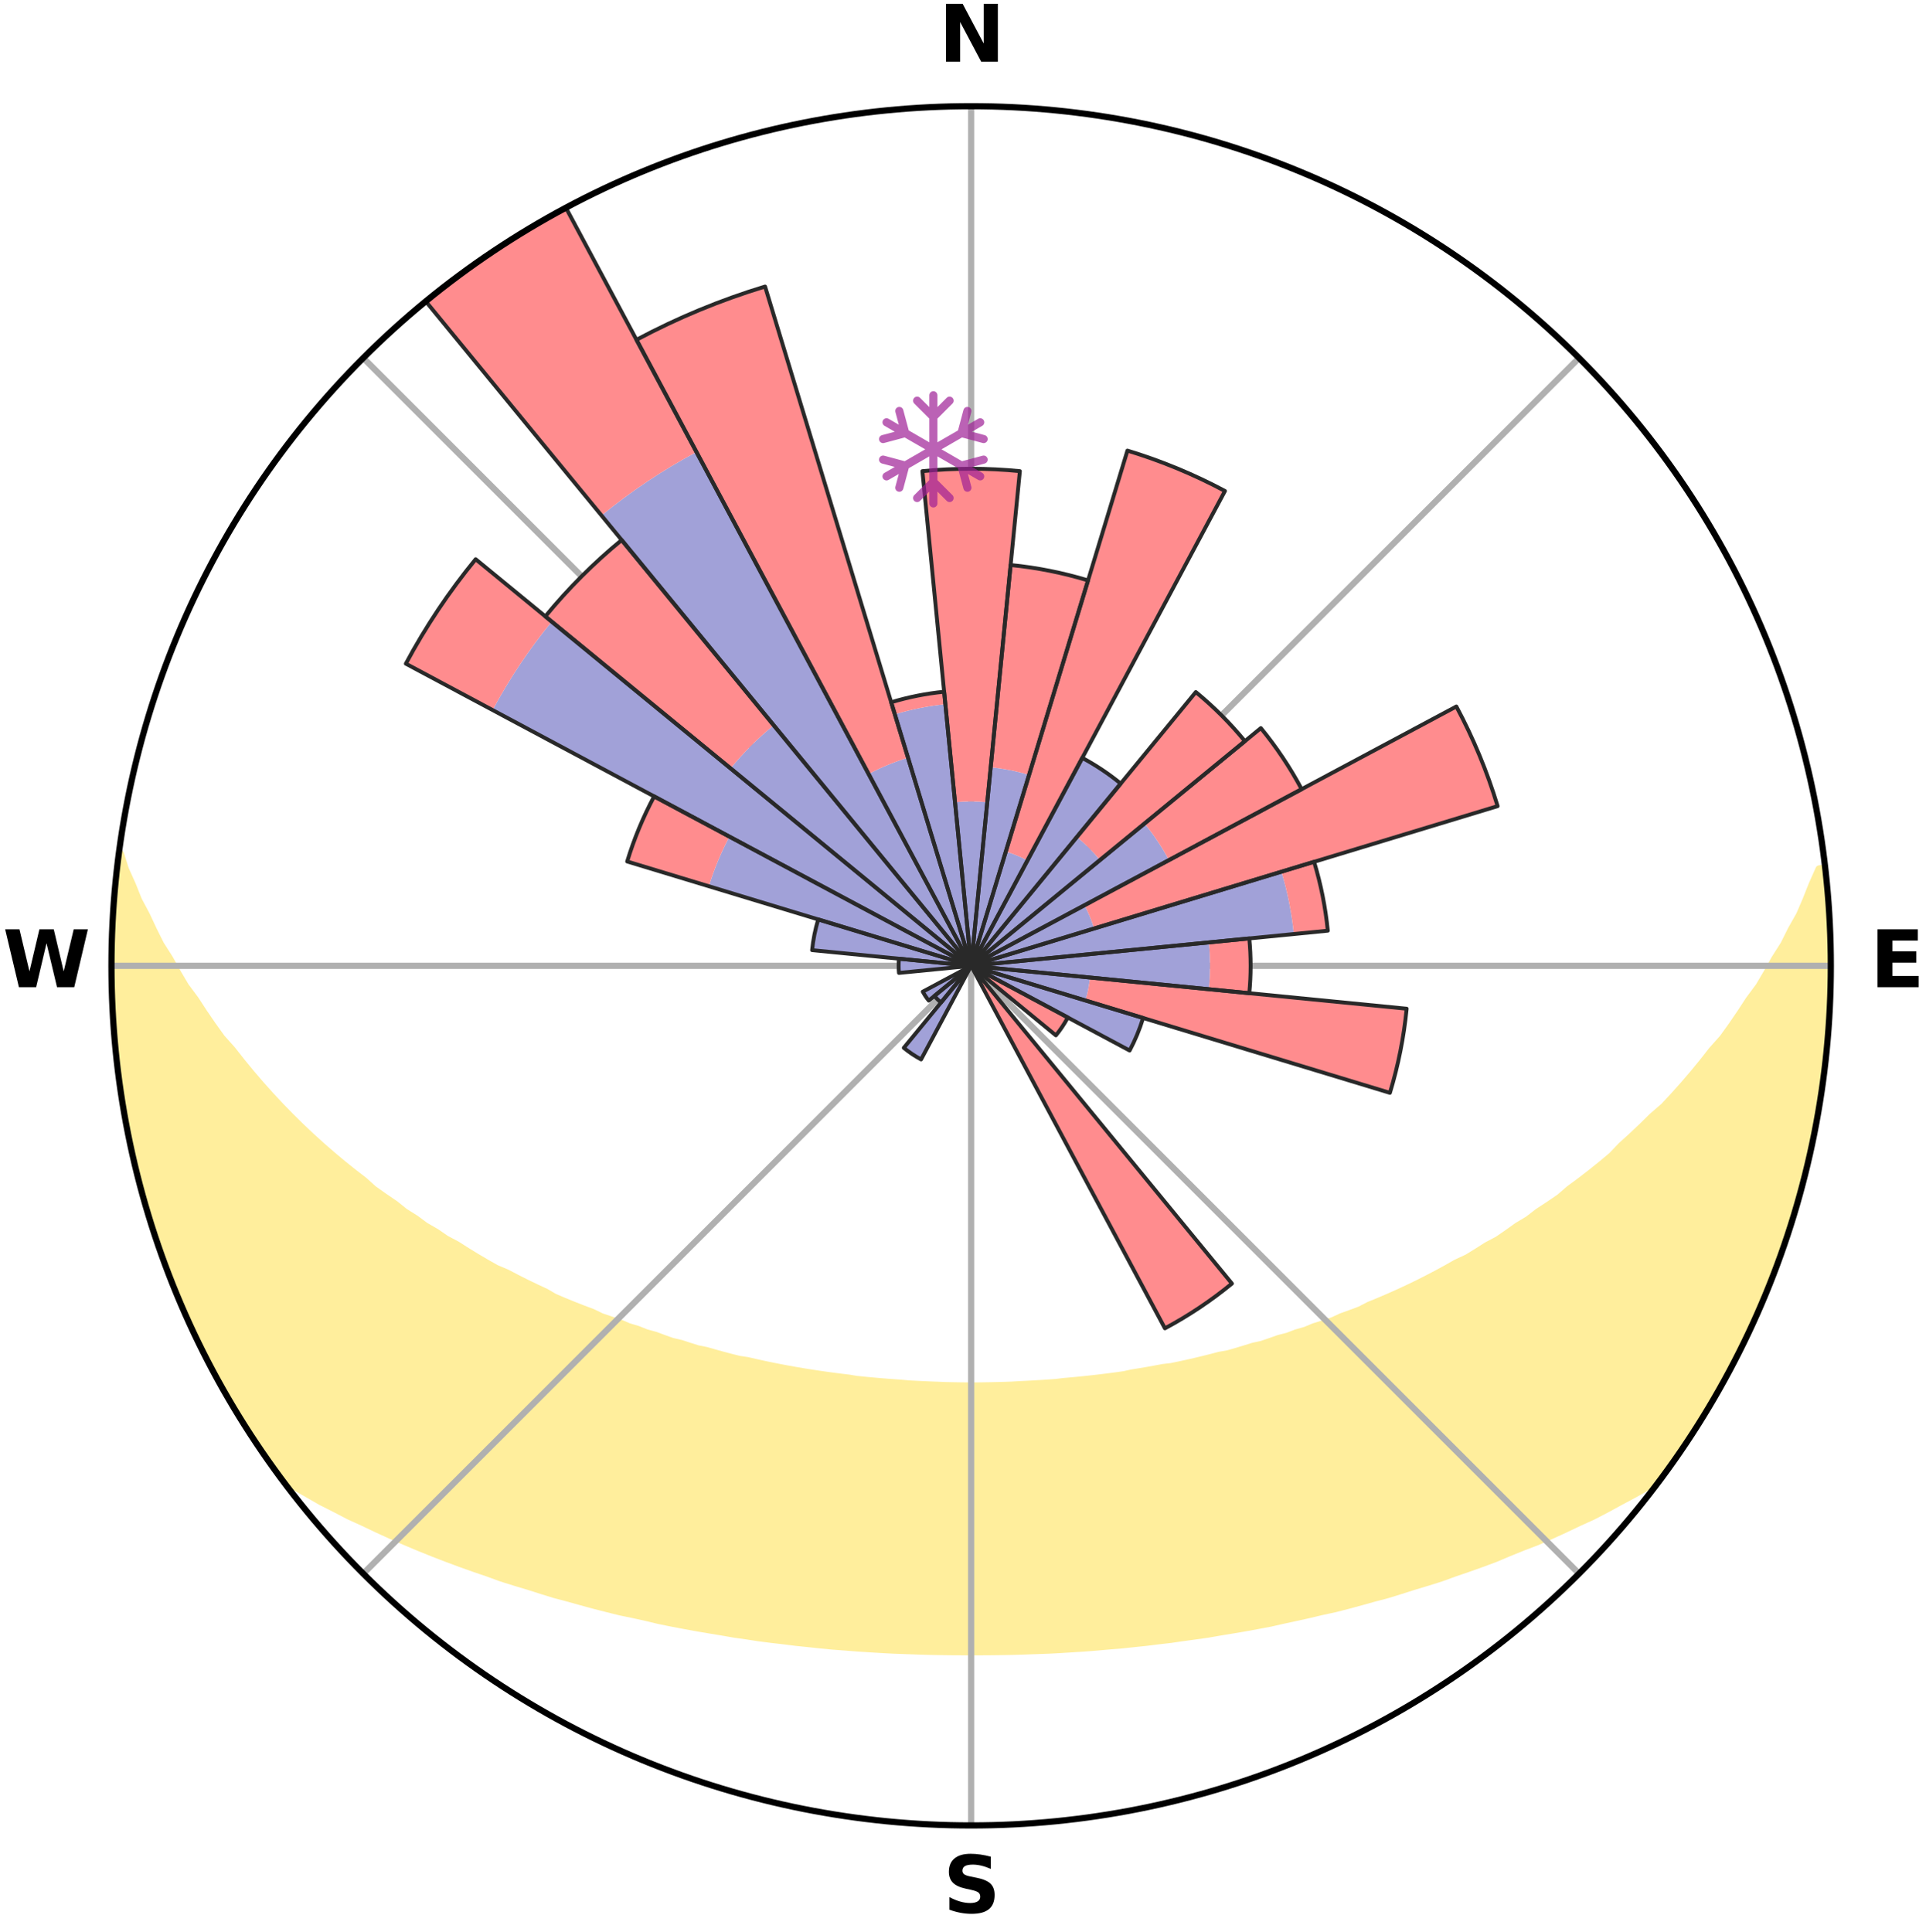 <?xml version="1.0" encoding="utf-8" standalone="no"?>
<!DOCTYPE svg PUBLIC "-//W3C//DTD SVG 1.1//EN"
  "http://www.w3.org/Graphics/SVG/1.1/DTD/svg11.dtd">
<svg xmlns:xlink="http://www.w3.org/1999/xlink" width="248.41pt" height="249.158pt" viewBox="0 0 248.41 249.158" xmlns="http://www.w3.org/2000/svg" version="1.1">
 <title>Ski Rose for Engstingen</title>
 <defs>
  <style type="text/css">*{stroke-linejoin: round; stroke-linecap: butt}</style>
 </defs>
 <g id="figure_1">
  <g id="patch_1">
   <path d="M 0 249.158 
L 248.41 249.158 
L 248.41 0 
L 0 0 
z
" style="fill: #ffffff"/>
  </g>
  <g id="axes_1">
   <g id="patch_2">
    <path d="M 236.135 124.579 
C 236.135 110.018 233.267 95.599 227.695 82.147 
C 222.122 68.695 213.955 56.471 203.659 46.175 
C 193.363 35.879 181.139 27.711 167.687 22.139 
C 154.235 16.567 139.815 13.699 125.255 13.699 
C 110.694 13.699 96.275 16.567 82.823 22.139 
C 69.371 27.711 57.147 35.879 46.851 46.175 
C 36.555 56.471 28.387 68.695 22.815 82.147 
C 17.243 95.599 14.375 110.018 14.375 124.579 
C 14.375 139.14 17.243 153.559 22.815 167.011 
C 28.387 180.463 36.555 192.687 46.851 202.983 
C 57.147 213.279 69.371 221.447 82.823 227.019 
C 96.275 232.591 110.694 235.459 125.255 235.459 
C 139.815 235.459 154.235 232.591 167.687 227.019 
C 181.139 221.447 193.363 213.279 203.659 202.983 
C 213.955 192.687 222.122 180.463 227.695 167.011 
C 233.267 153.559 236.135 139.14 236.135 124.579 
M 125.255 124.579 
C 125.255 124.579 125.255 124.579 125.255 124.579 
C 125.255 124.579 125.255 124.579 125.255 124.579 
C 125.255 124.579 125.255 124.579 125.255 124.579 
C 125.255 124.579 125.255 124.579 125.255 124.579 
C 125.255 124.579 125.255 124.579 125.255 124.579 
C 125.255 124.579 125.255 124.579 125.255 124.579 
C 125.255 124.579 125.255 124.579 125.255 124.579 
C 125.255 124.579 125.255 124.579 125.255 124.579 
C 125.255 124.579 125.255 124.579 125.255 124.579 
C 125.255 124.579 125.255 124.579 125.255 124.579 
C 125.255 124.579 125.255 124.579 125.255 124.579 
C 125.255 124.579 125.255 124.579 125.255 124.579 
C 125.255 124.579 125.255 124.579 125.255 124.579 
C 125.255 124.579 125.255 124.579 125.255 124.579 
C 125.255 124.579 125.255 124.579 125.255 124.579 
C 125.255 124.579 125.255 124.579 125.255 124.579 
z
" style="fill: #ffffff"/>
   </g>
   <g id="PolyCollection_1">
    <defs>
     <path id="m555e759898" d="M 235.358 -137.124 
L 234.651 -137.043 
L 233.758 -135.027 
L 232.977 -133.057 
L 232.14 -131.116 
L 231.057 -129.198 
L 230.126 -127.325 
L 228.955 -125.484 
L 227.948 -123.683 
L 226.908 -121.917 
L 225.633 -120.196 
L 224.53 -118.507 
L 223.4 -116.855 
L 222.242 -115.24 
L 220.858 -113.686 
L 219.652 -112.151 
L 218.424 -110.655 
L 217.174 -109.197 
L 215.905 -107.778 
L 214.617 -106.398 
L 213.118 -105.1 
L 211.799 -103.802 
L 210.466 -102.542 
L 209.119 -101.321 
L 207.949 -100.084 
L 206.578 -98.938 
L 205.198 -97.83 
L 203.81 -96.761 
L 202.415 -95.73 
L 201.191 -94.667 
L 199.784 -93.708 
L 198.373 -92.786 
L 197.129 -91.824 
L 195.713 -90.972 
L 194.459 -90.075 
L 193.202 -89.208 
L 191.783 -88.457 
L 190.521 -87.653 
L 189.258 -86.878 
L 187.845 -86.224 
L 186.583 -85.508 
L 185.322 -84.821 
L 184.062 -84.162 
L 182.804 -83.529 
L 181.549 -82.924 
L 180.297 -82.344 
L 179.049 -81.789 
L 177.806 -81.259 
L 176.568 -80.754 
L 175.45 -80.17 
L 174.221 -79.71 
L 172.998 -79.272 
L 171.887 -78.754 
L 170.676 -78.358 
L 169.474 -77.982 
L 168.373 -77.524 
L 167.184 -77.187 
L 166.091 -76.766 
L 164.918 -76.464 
L 163.834 -76.079 
L 162.752 -75.711 
L 161.603 -75.458 
L 160.532 -75.122 
L 159.466 -74.802 
L 158.403 -74.498 
L 157.286 -74.3 
L 156.235 -74.024 
L 155.189 -73.761 
L 154.148 -73.511 
L 153.111 -73.275 
L 152.079 -73.051 
L 151.051 -72.839 
L 149.992 -72.717 
L 148.977 -72.526 
L 147.967 -72.345 
L 146.961 -72.175 
L 145.961 -72.014 
L 144.989 -71.797 
L 143.995 -71.657 
L 143.006 -71.527 
L 142.021 -71.404 
L 141.04 -71.29 
L 140.063 -71.184 
L 139.089 -71.085 
L 138.12 -70.993 
L 137.153 -70.908 
L 136.198 -70.79 
L 135.237 -70.721 
L 134.278 -70.659 
L 133.322 -70.602 
L 132.368 -70.551 
L 131.416 -70.506 
L 130.467 -70.447 
L 129.518 -70.416 
L 128.569 -70.391 
L 127.622 -70.37 
L 126.675 -70.355 
L 125.728 -70.343 
L 124.782 -70.344 
L 123.835 -70.355 
L 122.888 -70.371 
L 121.941 -70.392 
L 120.993 -70.433 
L 120.045 -70.468 
L 119.094 -70.509 
L 118.142 -70.555 
L 117.189 -70.606 
L 116.238 -70.695 
L 115.28 -70.762 
L 114.32 -70.834 
L 113.357 -70.913 
L 112.391 -70.999 
L 111.422 -71.091 
L 110.449 -71.191 
L 109.488 -71.352 
L 108.509 -71.47 
L 107.527 -71.595 
L 106.54 -71.729 
L 105.548 -71.872 
L 104.553 -72.023 
L 103.552 -72.184 
L 102.547 -72.355 
L 101.538 -72.536 
L 100.523 -72.728 
L 99.504 -72.931 
L 98.48 -73.145 
L 97.451 -73.372 
L 96.418 -73.61 
L 95.328 -73.773 
L 94.282 -74.037 
L 93.232 -74.314 
L 92.178 -74.605 
L 91.119 -74.911 
L 89.988 -75.136 
L 88.918 -75.472 
L 87.844 -75.824 
L 86.688 -76.094 
L 85.605 -76.479 
L 84.518 -76.882 
L 83.34 -77.203 
L 82.245 -77.642 
L 81.052 -77.999 
L 79.95 -78.476 
L 78.744 -78.873 
L 77.53 -79.29 
L 76.418 -79.829 
L 75.194 -80.289 
L 73.963 -80.771 
L 72.726 -81.277 
L 71.483 -81.807 
L 70.364 -82.46 
L 69.117 -83.039 
L 67.866 -83.644 
L 66.612 -84.275 
L 65.357 -84.933 
L 63.955 -85.527 
L 62.695 -86.242 
L 61.435 -86.986 
L 60.175 -87.759 
L 58.918 -88.561 
L 57.504 -89.31 
L 56.25 -90.175 
L 54.835 -90.991 
L 53.589 -91.919 
L 52.178 -92.804 
L 50.942 -93.798 
L 49.539 -94.754 
L 48.14 -95.747 
L 46.928 -96.842 
L 45.544 -97.908 
L 44.168 -99.012 
L 42.801 -100.155 
L 41.445 -101.336 
L 40.1 -102.557 
L 38.769 -103.816 
L 37.452 -105.114 
L 36.151 -106.451 
L 34.866 -107.827 
L 33.6 -109.241 
L 32.354 -110.695 
L 31.128 -112.187 
L 29.925 -113.718 
L 28.544 -115.267 
L 27.389 -116.877 
L 26.261 -118.524 
L 25.161 -120.209 
L 23.889 -121.925 
L 22.85 -123.685 
L 21.844 -125.482 
L 20.675 -127.318 
L 19.744 -129.186 
L 18.856 -131.087 
L 17.82 -133.034 
L 17.035 -134.999 
L 16.132 -137.012 
L 15.491 -139.03 
L 15.491 -139.03 
L 15.491 -139.03 
L 15.095 -137.13 
L 14.984 -135.197 
L 14.734 -133.277 
L 14.609 -131.346 
L 14.515 -129.414 
L 14.455 -127.48 
L 14.427 -125.546 
L 14.516 -123.613 
L 14.464 -121.678 
L 14.533 -119.745 
L 14.634 -117.813 
L 14.766 -115.883 
L 14.928 -113.956 
L 15.121 -112.031 
L 15.436 -110.121 
L 15.614 -108.193 
L 15.9 -106.279 
L 16.385 -104.401 
L 16.659 -102.485 
L 17.037 -100.588 
L 17.445 -98.696 
L 18.046 -96.853 
L 18.45 -94.959 
L 18.95 -93.09 
L 19.542 -91.248 
L 20.199 -89.428 
L 20.79 -87.586 
L 21.413 -85.754 
L 22.122 -83.954 
L 22.901 -82.183 
L 23.617 -80.386 
L 24.365 -78.601 
L 25.201 -76.856 
L 26.102 -75.143 
L 26.924 -73.391 
L 27.813 -71.672 
L 28.8 -70.007 
L 29.765 -68.331 
L 30.768 -66.677 
L 31.759 -65.016 
L 32.805 -63.388 
L 33.88 -61.779 
L 35.004 -60.203 
L 36.133 -58.632 
L 37.858 -57.517 
L 39.665 -56.498 
L 41.432 -55.481 
L 43.267 -54.555 
L 45.055 -53.624 
L 46.904 -52.784 
L 48.698 -51.93 
L 50.493 -51.111 
L 52.286 -50.326 
L 54.077 -49.574 
L 55.865 -48.853 
L 57.648 -48.164 
L 59.426 -47.504 
L 61.199 -46.873 
L 62.965 -46.27 
L 64.685 -45.642 
L 66.438 -45.093 
L 68.184 -44.569 
L 69.891 -44.024 
L 71.589 -43.499 
L 73.313 -43.047 
L 75.002 -42.574 
L 76.682 -42.118 
L 78.358 -41.69 
L 80.026 -41.277 
L 81.71 -40.93 
L 83.366 -40.564 
L 84.995 -40.173 
L 86.636 -39.839 
L 88.274 -39.529 
L 89.902 -39.23 
L 91.527 -38.955 
L 93.142 -38.69 
L 94.741 -38.41 
L 96.347 -38.184 
L 97.937 -37.939 
L 99.531 -37.736 
L 101.121 -37.553 
L 102.697 -37.355 
L 104.275 -37.194 
L 105.845 -37.025 
L 107.411 -36.873 
L 108.978 -36.758 
L 110.538 -36.633 
L 112.096 -36.534 
L 113.651 -36.437 
L 115.203 -36.353 
L 116.754 -36.297 
L 118.302 -36.239 
L 119.849 -36.195 
L 121.395 -36.165 
L 122.939 -36.145 
L 124.483 -36.139 
L 126.027 -36.138 
L 127.571 -36.145 
L 129.115 -36.164 
L 130.661 -36.194 
L 132.207 -36.239 
L 133.755 -36.297 
L 135.307 -36.352 
L 136.859 -36.436 
L 138.413 -36.534 
L 139.972 -36.632 
L 141.532 -36.757 
L 143.094 -36.896 
L 144.665 -37.024 
L 146.235 -37.192 
L 147.813 -37.355 
L 149.389 -37.552 
L 150.979 -37.734 
L 152.565 -37.964 
L 154.163 -38.183 
L 155.769 -38.409 
L 157.368 -38.688 
L 158.983 -38.954 
L 160.608 -39.228 
L 162.236 -39.528 
L 163.874 -39.837 
L 165.498 -40.208 
L 167.144 -40.562 
L 168.801 -40.928 
L 170.46 -41.322 
L 172.152 -41.688 
L 173.829 -42.116 
L 175.509 -42.572 
L 177.198 -43.045 
L 178.922 -43.496 
L 180.62 -44.022 
L 182.327 -44.566 
L 184.073 -45.09 
L 185.827 -45.64 
L 187.546 -46.268 
L 189.312 -46.871 
L 191.085 -47.502 
L 192.863 -48.162 
L 194.603 -48.899 
L 196.389 -49.62 
L 198.225 -50.324 
L 200.019 -51.109 
L 201.813 -51.928 
L 203.607 -52.782 
L 205.457 -53.622 
L 207.246 -54.552 
L 209.026 -55.524 
L 210.847 -56.496 
L 212.655 -57.515 
L 214.379 -58.63 
L 215.508 -60.202 
L 216.633 -61.776 
L 217.706 -63.387 
L 218.762 -65.009 
L 219.787 -66.65 
L 220.693 -68.361 
L 221.662 -70.034 
L 222.692 -71.675 
L 223.577 -73.396 
L 224.394 -75.15 
L 225.3 -76.86 
L 226.101 -78.621 
L 226.903 -80.381 
L 227.657 -82.162 
L 228.365 -83.963 
L 229.078 -85.761 
L 229.684 -87.599 
L 230.359 -89.412 
L 230.998 -91.238 
L 231.514 -93.104 
L 232.078 -94.954 
L 232.492 -96.846 
L 232.998 -98.712 
L 233.449 -100.593 
L 233.876 -102.48 
L 234.263 -104.376 
L 234.605 -106.28 
L 234.913 -108.19 
L 235.183 -110.107 
L 235.416 -112.028 
L 235.609 -113.953 
L 235.772 -115.881 
L 235.891 -117.812 
L 235.973 -119.745 
L 236.03 -121.678 
L 236.041 -123.612 
L 236.016 -125.546 
L 235.956 -127.478 
L 235.876 -129.409 
L 235.922 -131.348 
L 235.775 -133.277 
L 235.582 -135.202 
L 235.358 -137.124 
z
" style="stroke: #ffee9c"/>
    </defs>
    <g clip-path="url(#p135501f13f)">
     <use xlink:href="#m555e759898" x="0" y="249.158" style="fill: #ffee9c; stroke: #ffee9c"/>
    </g>
   </g>
   <g id="matplotlib.axis_1">
    <g id="xtick_1">
     <g id="line2d_1">
      <path d="M 125.255 124.579 
L 125.255 13.699 
" clip-path="url(#p135501f13f)" style="fill: none; stroke: #b0b0b0; stroke-width: 0.8; stroke-linecap: square"/>
     </g>
     <g id="text_1">
      <!-- N -->
      <g transform="translate(121.07 7.958) scale(0.1 -0.1)">
       <defs>
        <path id="DejaVuSans-Bold-4e" d="M 588 4666 
L 1931 4666 
L 3628 1466 
L 3628 4666 
L 4769 4666 
L 4769 0 
L 3425 0 
L 1728 3200 
L 1728 0 
L 588 0 
L 588 4666 
z
" transform="scale(0.016)"/>
       </defs>
       <use xlink:href="#DejaVuSans-Bold-4e"/>
      </g>
     </g>
    </g>
    <g id="xtick_2">
     <g id="line2d_2">
      <path d="M 125.255 124.579 
L 203.659 46.175 
" clip-path="url(#p135501f13f)" style="fill: none; stroke: #b0b0b0; stroke-width: 0.8; stroke-linecap: square"/>
     </g>
    </g>
    <g id="xtick_3">
     <g id="line2d_3">
      <path d="M 125.255 124.579 
L 236.135 124.579 
" clip-path="url(#p135501f13f)" style="fill: none; stroke: #b0b0b0; stroke-width: 0.8; stroke-linecap: square"/>
     </g>
     <g id="text_2">
      <!-- E -->
      <g transform="translate(241.219 127.338) scale(0.1 -0.1)">
       <defs>
        <path id="DejaVuSans-Bold-45" d="M 588 4666 
L 3834 4666 
L 3834 3756 
L 1791 3756 
L 1791 2888 
L 3713 2888 
L 3713 1978 
L 1791 1978 
L 1791 909 
L 3903 909 
L 3903 0 
L 588 0 
L 588 4666 
z
" transform="scale(0.016)"/>
       </defs>
       <use xlink:href="#DejaVuSans-Bold-45"/>
      </g>
     </g>
    </g>
    <g id="xtick_4">
     <g id="line2d_4">
      <path d="M 125.255 124.579 
L 203.659 202.983 
" clip-path="url(#p135501f13f)" style="fill: none; stroke: #b0b0b0; stroke-width: 0.8; stroke-linecap: square"/>
     </g>
    </g>
    <g id="xtick_5">
     <g id="line2d_5">
      <path d="M 125.255 124.579 
L 125.255 235.459 
" clip-path="url(#p135501f13f)" style="fill: none; stroke: #b0b0b0; stroke-width: 0.8; stroke-linecap: square"/>
     </g>
     <g id="text_3">
      <!-- S -->
      <g transform="translate(121.654 246.718) scale(0.1 -0.1)">
       <defs>
        <path id="DejaVuSans-Bold-53" d="M 3834 4519 
L 3834 3531 
Q 3450 3703 3084 3790 
Q 2719 3878 2394 3878 
Q 1963 3878 1756 3759 
Q 1550 3641 1550 3391 
Q 1550 3203 1689 3098 
Q 1828 2994 2194 2919 
L 2706 2816 
Q 3484 2659 3812 2340 
Q 4141 2022 4141 1434 
Q 4141 663 3683 286 
Q 3225 -91 2284 -91 
Q 1841 -91 1394 -6 
Q 947 78 500 244 
L 500 1259 
Q 947 1022 1364 901 
Q 1781 781 2169 781 
Q 2563 781 2772 912 
Q 2981 1044 2981 1288 
Q 2981 1506 2839 1625 
Q 2697 1744 2272 1838 
L 1806 1941 
Q 1106 2091 782 2419 
Q 459 2747 459 3303 
Q 459 4000 909 4375 
Q 1359 4750 2203 4750 
Q 2588 4750 2994 4692 
Q 3400 4634 3834 4519 
z
" transform="scale(0.016)"/>
       </defs>
       <use xlink:href="#DejaVuSans-Bold-53"/>
      </g>
     </g>
    </g>
    <g id="xtick_6">
     <g id="line2d_6">
      <path d="M 125.255 124.579 
L 46.851 202.983 
" clip-path="url(#p135501f13f)" style="fill: none; stroke: #b0b0b0; stroke-width: 0.8; stroke-linecap: square"/>
     </g>
    </g>
    <g id="xtick_7">
     <g id="line2d_7">
      <path d="M 125.255 124.579 
L 14.375 124.579 
" clip-path="url(#p135501f13f)" style="fill: none; stroke: #b0b0b0; stroke-width: 0.8; stroke-linecap: square"/>
     </g>
     <g id="text_4">
      <!-- W -->
      <g transform="translate(0.36 127.338) scale(0.1 -0.1)">
       <defs>
        <path id="DejaVuSans-Bold-57" d="M 191 4666 
L 1344 4666 
L 2150 1275 
L 2950 4666 
L 4109 4666 
L 4909 1275 
L 5716 4666 
L 6859 4666 
L 5759 0 
L 4372 0 
L 3525 3547 
L 2688 0 
L 1300 0 
L 191 4666 
z
" transform="scale(0.016)"/>
       </defs>
       <use xlink:href="#DejaVuSans-Bold-57"/>
      </g>
     </g>
    </g>
    <g id="xtick_8">
     <g id="line2d_8">
      <path d="M 125.255 124.579 
L 46.851 46.175 
" clip-path="url(#p135501f13f)" style="fill: none; stroke: #b0b0b0; stroke-width: 0.8; stroke-linecap: square"/>
     </g>
    </g>
   </g>
   <g id="matplotlib.axis_2"/>
   <g id="patch_3">
    <path d="M 125.255 124.579 
C 125.255 124.579 125.255 124.579 125.255 124.579 
C 125.255 124.579 125.255 124.579 125.255 124.579 
L 125.255 124.579 
C 125.255 124.579 125.255 124.579 125.255 124.579 
C 125.255 124.579 125.255 124.579 125.255 124.579 
z
" clip-path="url(#p135501f13f)" style="fill: #d9d9d9"/>
   </g>
   <g id="patch_4">
    <path d="M 125.255 124.579 
C 125.255 124.579 125.255 124.579 125.255 124.579 
C 125.255 124.579 125.255 124.579 125.255 124.579 
L 125.255 124.579 
C 125.255 124.579 125.255 124.579 125.255 124.579 
C 125.255 124.579 125.255 124.579 125.255 124.579 
z
" clip-path="url(#p135501f13f)" style="fill: #d9d9d9"/>
   </g>
   <g id="patch_5">
    <path d="M 125.255 124.579 
C 125.255 124.579 125.255 124.579 125.255 124.579 
C 125.255 124.579 125.255 124.579 125.255 124.579 
L 125.255 124.579 
C 125.255 124.579 125.255 124.579 125.255 124.579 
C 125.255 124.579 125.255 124.579 125.255 124.579 
z
" clip-path="url(#p135501f13f)" style="fill: #d9d9d9"/>
   </g>
   <g id="patch_6">
    <path d="M 125.255 124.579 
C 125.255 124.579 125.255 124.579 125.255 124.579 
C 125.255 124.579 125.255 124.579 125.255 124.579 
L 125.255 124.579 
C 125.255 124.579 125.255 124.579 125.255 124.579 
C 125.255 124.579 125.255 124.579 125.255 124.579 
z
" clip-path="url(#p135501f13f)" style="fill: #d9d9d9"/>
   </g>
   <g id="patch_7">
    <path d="M 125.255 124.579 
C 125.255 124.579 125.255 124.579 125.255 124.579 
C 125.255 124.579 125.255 124.579 125.255 124.579 
L 125.255 124.579 
C 125.255 124.579 125.255 124.579 125.255 124.579 
C 125.255 124.579 125.255 124.579 125.255 124.579 
z
" clip-path="url(#p135501f13f)" style="fill: #d9d9d9"/>
   </g>
   <g id="patch_8">
    <path d="M 125.255 124.579 
C 125.255 124.579 125.255 124.579 125.255 124.579 
C 125.255 124.579 125.255 124.579 125.255 124.579 
L 125.255 124.579 
C 125.255 124.579 125.255 124.579 125.255 124.579 
C 125.255 124.579 125.255 124.579 125.255 124.579 
z
" clip-path="url(#p135501f13f)" style="fill: #d9d9d9"/>
   </g>
   <g id="patch_9">
    <path d="M 125.255 124.579 
C 125.255 124.579 125.255 124.579 125.255 124.579 
C 125.255 124.579 125.255 124.579 125.255 124.579 
L 125.255 124.579 
C 125.255 124.579 125.255 124.579 125.255 124.579 
C 125.255 124.579 125.255 124.579 125.255 124.579 
z
" clip-path="url(#p135501f13f)" style="fill: #d9d9d9"/>
   </g>
   <g id="patch_10">
    <path d="M 125.255 124.579 
C 125.255 124.579 125.255 124.579 125.255 124.579 
C 125.255 124.579 125.255 124.579 125.255 124.579 
L 125.255 124.579 
C 125.255 124.579 125.255 124.579 125.255 124.579 
C 125.255 124.579 125.255 124.579 125.255 124.579 
z
" clip-path="url(#p135501f13f)" style="fill: #d9d9d9"/>
   </g>
   <g id="patch_11">
    <path d="M 125.255 124.579 
C 125.255 124.579 125.255 124.579 125.255 124.579 
C 125.255 124.579 125.255 124.579 125.255 124.579 
L 125.255 124.579 
C 125.255 124.579 125.255 124.579 125.255 124.579 
C 125.255 124.579 125.255 124.579 125.255 124.579 
z
" clip-path="url(#p135501f13f)" style="fill: #d9d9d9"/>
   </g>
   <g id="patch_12">
    <path d="M 125.255 124.579 
C 125.255 124.579 125.255 124.579 125.255 124.579 
C 125.255 124.579 125.255 124.579 125.255 124.579 
L 125.255 124.579 
C 125.255 124.579 125.255 124.579 125.255 124.579 
C 125.255 124.579 125.255 124.579 125.255 124.579 
z
" clip-path="url(#p135501f13f)" style="fill: #d9d9d9"/>
   </g>
   <g id="patch_13">
    <path d="M 125.255 124.579 
C 125.255 124.579 125.255 124.579 125.255 124.579 
C 125.255 124.579 125.255 124.579 125.255 124.579 
L 125.255 124.579 
C 125.255 124.579 125.255 124.579 125.255 124.579 
C 125.255 124.579 125.255 124.579 125.255 124.579 
z
" clip-path="url(#p135501f13f)" style="fill: #d9d9d9"/>
   </g>
   <g id="patch_14">
    <path d="M 125.255 124.579 
C 125.255 124.579 125.255 124.579 125.255 124.579 
C 125.255 124.579 125.255 124.579 125.255 124.579 
L 125.255 124.579 
C 125.255 124.579 125.255 124.579 125.255 124.579 
C 125.255 124.579 125.255 124.579 125.255 124.579 
z
" clip-path="url(#p135501f13f)" style="fill: #d9d9d9"/>
   </g>
   <g id="patch_15">
    <path d="M 125.255 124.579 
C 125.255 124.579 125.255 124.579 125.255 124.579 
C 125.255 124.579 125.255 124.579 125.255 124.579 
L 125.255 124.579 
C 125.255 124.579 125.255 124.579 125.255 124.579 
C 125.255 124.579 125.255 124.579 125.255 124.579 
z
" clip-path="url(#p135501f13f)" style="fill: #d9d9d9"/>
   </g>
   <g id="patch_16">
    <path d="M 125.255 124.579 
C 125.255 124.579 125.255 124.579 125.255 124.579 
C 125.255 124.579 125.255 124.579 125.255 124.579 
L 125.255 124.579 
C 125.255 124.579 125.255 124.579 125.255 124.579 
C 125.255 124.579 125.255 124.579 125.255 124.579 
z
" clip-path="url(#p135501f13f)" style="fill: #d9d9d9"/>
   </g>
   <g id="patch_17">
    <path d="M 125.255 124.579 
C 125.255 124.579 125.255 124.579 125.255 124.579 
C 125.255 124.579 125.255 124.579 125.255 124.579 
L 125.255 124.579 
C 125.255 124.579 125.255 124.579 125.255 124.579 
C 125.255 124.579 125.255 124.579 125.255 124.579 
z
" clip-path="url(#p135501f13f)" style="fill: #d9d9d9"/>
   </g>
   <g id="patch_18">
    <path d="M 125.255 124.579 
C 125.255 124.579 125.255 124.579 125.255 124.579 
C 125.255 124.579 125.255 124.579 125.255 124.579 
L 125.255 124.579 
C 125.255 124.579 125.255 124.579 125.255 124.579 
C 125.255 124.579 125.255 124.579 125.255 124.579 
z
" clip-path="url(#p135501f13f)" style="fill: #d9d9d9"/>
   </g>
   <g id="patch_19">
    <path d="M 125.255 124.579 
C 125.255 124.579 125.255 124.579 125.255 124.579 
C 125.255 124.579 125.255 124.579 125.255 124.579 
L 125.255 124.579 
C 125.255 124.579 125.255 124.579 125.255 124.579 
C 125.255 124.579 125.255 124.579 125.255 124.579 
z
" clip-path="url(#p135501f13f)" style="fill: #d9d9d9"/>
   </g>
   <g id="patch_20">
    <path d="M 125.255 124.579 
C 125.255 124.579 125.255 124.579 125.255 124.579 
C 125.255 124.579 125.255 124.579 125.255 124.579 
L 125.255 124.579 
C 125.255 124.579 125.255 124.579 125.255 124.579 
C 125.255 124.579 125.255 124.579 125.255 124.579 
z
" clip-path="url(#p135501f13f)" style="fill: #d9d9d9"/>
   </g>
   <g id="patch_21">
    <path d="M 125.255 124.579 
C 125.255 124.579 125.255 124.579 125.255 124.579 
C 125.255 124.579 125.255 124.579 125.255 124.579 
L 125.255 124.579 
C 125.255 124.579 125.255 124.579 125.255 124.579 
C 125.255 124.579 125.255 124.579 125.255 124.579 
z
" clip-path="url(#p135501f13f)" style="fill: #d9d9d9"/>
   </g>
   <g id="patch_22">
    <path d="M 125.255 124.579 
C 125.255 124.579 125.255 124.579 125.255 124.579 
C 125.255 124.579 125.255 124.579 125.255 124.579 
L 125.255 124.579 
C 125.255 124.579 125.255 124.579 125.255 124.579 
C 125.255 124.579 125.255 124.579 125.255 124.579 
z
" clip-path="url(#p135501f13f)" style="fill: #d9d9d9"/>
   </g>
   <g id="patch_23">
    <path d="M 125.255 124.579 
C 125.255 124.579 125.255 124.579 125.255 124.579 
C 125.255 124.579 125.255 124.579 125.255 124.579 
L 125.255 124.579 
C 125.255 124.579 125.255 124.579 125.255 124.579 
C 125.255 124.579 125.255 124.579 125.255 124.579 
z
" clip-path="url(#p135501f13f)" style="fill: #d9d9d9"/>
   </g>
   <g id="patch_24">
    <path d="M 125.255 124.579 
C 125.255 124.579 125.255 124.579 125.255 124.579 
C 125.255 124.579 125.255 124.579 125.255 124.579 
L 125.255 124.579 
C 125.255 124.579 125.255 124.579 125.255 124.579 
C 125.255 124.579 125.255 124.579 125.255 124.579 
z
" clip-path="url(#p135501f13f)" style="fill: #d9d9d9"/>
   </g>
   <g id="patch_25">
    <path d="M 125.255 124.579 
C 125.255 124.579 125.255 124.579 125.255 124.579 
C 125.255 124.579 125.255 124.579 125.255 124.579 
L 125.255 124.579 
C 125.255 124.579 125.255 124.579 125.255 124.579 
C 125.255 124.579 125.255 124.579 125.255 124.579 
z
" clip-path="url(#p135501f13f)" style="fill: #d9d9d9"/>
   </g>
   <g id="patch_26">
    <path d="M 125.255 124.579 
C 125.255 124.579 125.255 124.579 125.255 124.579 
C 125.255 124.579 125.255 124.579 125.255 124.579 
L 125.255 124.579 
C 125.255 124.579 125.255 124.579 125.255 124.579 
C 125.255 124.579 125.255 124.579 125.255 124.579 
z
" clip-path="url(#p135501f13f)" style="fill: #d9d9d9"/>
   </g>
   <g id="patch_27">
    <path d="M 125.255 124.579 
C 125.255 124.579 125.255 124.579 125.255 124.579 
C 125.255 124.579 125.255 124.579 125.255 124.579 
L 125.255 124.579 
C 125.255 124.579 125.255 124.579 125.255 124.579 
C 125.255 124.579 125.255 124.579 125.255 124.579 
z
" clip-path="url(#p135501f13f)" style="fill: #d9d9d9"/>
   </g>
   <g id="patch_28">
    <path d="M 125.255 124.579 
C 125.255 124.579 125.255 124.579 125.255 124.579 
C 125.255 124.579 125.255 124.579 125.255 124.579 
L 125.255 124.579 
C 125.255 124.579 125.255 124.579 125.255 124.579 
C 125.255 124.579 125.255 124.579 125.255 124.579 
z
" clip-path="url(#p135501f13f)" style="fill: #d9d9d9"/>
   </g>
   <g id="patch_29">
    <path d="M 125.255 124.579 
C 125.255 124.579 125.255 124.579 125.255 124.579 
C 125.255 124.579 125.255 124.579 125.255 124.579 
L 125.255 124.579 
C 125.255 124.579 125.255 124.579 125.255 124.579 
C 125.255 124.579 125.255 124.579 125.255 124.579 
z
" clip-path="url(#p135501f13f)" style="fill: #d9d9d9"/>
   </g>
   <g id="patch_30">
    <path d="M 125.255 124.579 
C 125.255 124.579 125.255 124.579 125.255 124.579 
C 125.255 124.579 125.255 124.579 125.255 124.579 
L 125.255 124.579 
C 125.255 124.579 125.255 124.579 125.255 124.579 
C 125.255 124.579 125.255 124.579 125.255 124.579 
z
" clip-path="url(#p135501f13f)" style="fill: #d9d9d9"/>
   </g>
   <g id="patch_31">
    <path d="M 125.255 124.579 
C 125.255 124.579 125.255 124.579 125.255 124.579 
C 125.255 124.579 125.255 124.579 125.255 124.579 
L 125.255 124.579 
C 125.255 124.579 125.255 124.579 125.255 124.579 
C 125.255 124.579 125.255 124.579 125.255 124.579 
z
" clip-path="url(#p135501f13f)" style="fill: #d9d9d9"/>
   </g>
   <g id="patch_32">
    <path d="M 125.255 124.579 
C 125.255 124.579 125.255 124.579 125.255 124.579 
C 125.255 124.579 125.255 124.579 125.255 124.579 
L 125.255 124.579 
C 125.255 124.579 125.255 124.579 125.255 124.579 
C 125.255 124.579 125.255 124.579 125.255 124.579 
z
" clip-path="url(#p135501f13f)" style="fill: #d9d9d9"/>
   </g>
   <g id="patch_33">
    <path d="M 125.255 124.579 
C 125.255 124.579 125.255 124.579 125.255 124.579 
C 125.255 124.579 125.255 124.579 125.255 124.579 
L 125.255 124.579 
C 125.255 124.579 125.255 124.579 125.255 124.579 
C 125.255 124.579 125.255 124.579 125.255 124.579 
z
" clip-path="url(#p135501f13f)" style="fill: #d9d9d9"/>
   </g>
   <g id="patch_34">
    <path d="M 125.255 124.579 
C 125.255 124.579 125.255 124.579 125.255 124.579 
C 125.255 124.579 125.255 124.579 125.255 124.579 
L 125.255 124.579 
C 125.255 124.579 125.255 124.579 125.255 124.579 
C 125.255 124.579 125.255 124.579 125.255 124.579 
z
" clip-path="url(#p135501f13f)" style="fill: #d9d9d9"/>
   </g>
   <g id="patch_35">
    <path d="M 125.255 124.579 
C 125.255 124.579 125.255 124.579 125.255 124.579 
C 125.255 124.579 125.255 124.579 125.255 124.579 
L 127.334 103.473 
C 126.643 103.405 125.949 103.371 125.255 103.371 
C 124.561 103.371 123.867 103.405 123.176 103.473 
z
" clip-path="url(#p135501f13f)" style="fill: #a1a1d8"/>
   </g>
   <g id="patch_36">
    <path d="M 125.255 124.579 
C 125.255 124.579 125.255 124.579 125.255 124.579 
C 125.255 124.579 125.255 124.579 125.255 124.579 
L 132.725 99.954 
C 131.919 99.709 131.101 99.505 130.275 99.34 
C 129.449 99.176 128.615 99.052 127.777 98.97 
z
" clip-path="url(#p135501f13f)" style="fill: #a1a1d8"/>
   </g>
   <g id="patch_37">
    <path d="M 125.255 124.579 
C 125.255 124.579 125.255 124.579 125.255 124.579 
C 125.255 124.579 125.255 124.579 125.255 124.579 
L 132.518 110.991 
C 132.073 110.753 131.617 110.537 131.151 110.344 
C 130.685 110.151 130.21 109.981 129.727 109.835 
z
" clip-path="url(#p135501f13f)" style="fill: #a1a1d8"/>
   </g>
   <g id="patch_38">
    <path d="M 125.255 124.579 
C 125.255 124.579 125.255 124.579 125.255 124.579 
C 125.255 124.579 125.255 124.579 125.255 124.579 
L 144.545 101.074 
C 143.775 100.443 142.976 99.85 142.148 99.297 
C 141.32 98.744 140.466 98.232 139.589 97.763 
z
" clip-path="url(#p135501f13f)" style="fill: #a1a1d8"/>
   </g>
   <g id="patch_39">
    <path d="M 125.255 124.579 
C 125.255 124.579 125.255 124.579 125.255 124.579 
C 125.255 124.579 125.255 124.579 125.255 124.579 
L 141.875 110.939 
C 141.429 110.395 140.956 109.873 140.458 109.376 
C 139.961 108.878 139.439 108.405 138.895 107.959 
z
" clip-path="url(#p135501f13f)" style="fill: #a1a1d8"/>
   </g>
   <g id="patch_40">
    <path d="M 125.255 124.579 
C 125.255 124.579 125.255 124.579 125.255 124.579 
C 125.255 124.579 125.255 124.579 125.255 124.579 
L 150.771 110.94 
C 150.325 110.105 149.838 109.292 149.312 108.505 
C 148.786 107.717 148.221 106.956 147.62 106.224 
z
" clip-path="url(#p135501f13f)" style="fill: #a1a1d8"/>
   </g>
   <g id="patch_41">
    <path d="M 125.255 124.579 
C 125.255 124.579 125.255 124.579 125.255 124.579 
C 125.255 124.579 125.255 124.579 125.255 124.579 
L 141.12 119.766 
C 140.963 119.247 140.78 118.736 140.572 118.234 
C 140.364 117.733 140.132 117.242 139.877 116.764 
z
" clip-path="url(#p135501f13f)" style="fill: #a1a1d8"/>
   </g>
   <g id="patch_42">
    <path d="M 125.255 124.579 
C 125.255 124.579 125.255 124.579 125.255 124.579 
C 125.255 124.579 125.255 124.579 125.255 124.579 
L 166.877 120.48 
C 166.743 119.117 166.542 117.762 166.275 116.42 
C 166.008 115.077 165.675 113.748 165.277 112.438 
z
" clip-path="url(#p135501f13f)" style="fill: #a1a1d8"/>
   </g>
   <g id="patch_43">
    <path d="M 125.255 124.579 
C 125.255 124.579 125.255 124.579 125.255 124.579 
C 125.255 124.579 125.255 124.579 125.255 124.579 
L 155.921 127.599 
C 156.02 126.596 156.07 125.588 156.07 124.579 
C 156.07 123.57 156.02 122.562 155.921 121.559 
z
" clip-path="url(#p135501f13f)" style="fill: #a1a1d8"/>
   </g>
   <g id="patch_44">
    <path d="M 125.255 124.579 
C 125.255 124.579 125.255 124.579 125.255 124.579 
C 125.255 124.579 125.255 124.579 125.255 124.579 
L 139.999 129.052 
C 140.145 128.569 140.268 128.08 140.366 127.585 
C 140.465 127.09 140.539 126.591 140.588 126.089 
z
" clip-path="url(#p135501f13f)" style="fill: #a1a1d8"/>
   </g>
   <g id="patch_45">
    <path d="M 125.255 124.579 
C 125.255 124.579 125.255 124.579 125.255 124.579 
C 125.255 124.579 125.255 124.579 125.255 124.579 
L 145.697 135.505 
C 146.054 134.836 146.379 134.15 146.669 133.449 
C 146.96 132.748 147.215 132.034 147.436 131.307 
z
" clip-path="url(#p135501f13f)" style="fill: #a1a1d8"/>
   </g>
   <g id="patch_46">
    <path d="M 125.255 124.579 
C 125.255 124.579 125.255 124.579 125.255 124.579 
C 125.255 124.579 125.255 124.579 125.255 124.579 
L 125.255 124.579 
C 125.255 124.579 125.255 124.579 125.255 124.579 
C 125.255 124.579 125.255 124.579 125.255 124.579 
z
" clip-path="url(#p135501f13f)" style="fill: #a1a1d8"/>
   </g>
   <g id="patch_47">
    <path d="M 125.255 124.579 
C 125.255 124.579 125.255 124.579 125.255 124.579 
C 125.255 124.579 125.255 124.579 125.255 124.579 
L 125.255 124.579 
C 125.255 124.579 125.255 124.579 125.255 124.579 
C 125.255 124.579 125.255 124.579 125.255 124.579 
z
" clip-path="url(#p135501f13f)" style="fill: #a1a1d8"/>
   </g>
   <g id="patch_48">
    <path d="M 125.255 124.579 
C 125.255 124.579 125.255 124.579 125.255 124.579 
C 125.255 124.579 125.255 124.579 125.255 124.579 
L 125.255 124.579 
C 125.255 124.579 125.255 124.579 125.255 124.579 
C 125.255 124.579 125.255 124.579 125.255 124.579 
z
" clip-path="url(#p135501f13f)" style="fill: #a1a1d8"/>
   </g>
   <g id="patch_49">
    <path d="M 125.255 124.579 
C 125.255 124.579 125.255 124.579 125.255 124.579 
C 125.255 124.579 125.255 124.579 125.255 124.579 
L 125.255 124.579 
C 125.255 124.579 125.255 124.579 125.255 124.579 
C 125.255 124.579 125.255 124.579 125.255 124.579 
z
" clip-path="url(#p135501f13f)" style="fill: #a1a1d8"/>
   </g>
   <g id="patch_50">
    <path d="M 125.255 124.579 
C 125.255 124.579 125.255 124.579 125.255 124.579 
C 125.255 124.579 125.255 124.579 125.255 124.579 
L 125.255 124.579 
C 125.255 124.579 125.255 124.579 125.255 124.579 
C 125.255 124.579 125.255 124.579 125.255 124.579 
z
" clip-path="url(#p135501f13f)" style="fill: #a1a1d8"/>
   </g>
   <g id="patch_51">
    <path d="M 125.255 124.579 
C 125.255 124.579 125.255 124.579 125.255 124.579 
C 125.255 124.579 125.255 124.579 125.255 124.579 
L 125.255 124.579 
C 125.255 124.579 125.255 124.579 125.255 124.579 
C 125.255 124.579 125.255 124.579 125.255 124.579 
z
" clip-path="url(#p135501f13f)" style="fill: #a1a1d8"/>
   </g>
   <g id="patch_52">
    <path d="M 125.255 124.579 
C 125.255 124.579 125.255 124.579 125.255 124.579 
C 125.255 124.579 125.255 124.579 125.255 124.579 
L 125.255 124.579 
C 125.255 124.579 125.255 124.579 125.255 124.579 
C 125.255 124.579 125.255 124.579 125.255 124.579 
z
" clip-path="url(#p135501f13f)" style="fill: #a1a1d8"/>
   </g>
   <g id="patch_53">
    <path d="M 125.255 124.579 
C 125.255 124.579 125.255 124.579 125.255 124.579 
C 125.255 124.579 125.255 124.579 125.255 124.579 
L 125.255 124.579 
C 125.255 124.579 125.255 124.579 125.255 124.579 
C 125.255 124.579 125.255 124.579 125.255 124.579 
z
" clip-path="url(#p135501f13f)" style="fill: #a1a1d8"/>
   </g>
   <g id="patch_54">
    <path d="M 125.255 124.579 
C 125.255 124.579 125.255 124.579 125.255 124.579 
C 125.255 124.579 125.255 124.579 125.255 124.579 
L 116.57 135.162 
C 116.916 135.446 117.277 135.713 117.649 135.962 
C 118.022 136.211 118.406 136.441 118.801 136.653 
z
" clip-path="url(#p135501f13f)" style="fill: #a1a1d8"/>
   </g>
   <g id="patch_55">
    <path d="M 125.255 124.579 
C 125.255 124.579 125.255 124.579 125.255 124.579 
C 125.255 124.579 125.255 124.579 125.255 124.579 
L 120.522 128.463 
C 120.649 128.618 120.784 128.767 120.926 128.908 
C 121.067 129.05 121.216 129.185 121.371 129.312 
z
" clip-path="url(#p135501f13f)" style="fill: #a1a1d8"/>
   </g>
   <g id="patch_56">
    <path d="M 125.255 124.579 
C 125.255 124.579 125.255 124.579 125.255 124.579 
C 125.255 124.579 125.255 124.579 125.255 124.579 
L 119.02 127.912 
C 119.129 128.116 119.248 128.314 119.377 128.507 
C 119.505 128.699 119.643 128.885 119.79 129.064 
z
" clip-path="url(#p135501f13f)" style="fill: #a1a1d8"/>
   </g>
   <g id="patch_57">
    <path d="M 125.255 124.579 
C 125.255 124.579 125.255 124.579 125.255 124.579 
C 125.255 124.579 125.255 124.579 125.255 124.579 
L 125.255 124.579 
C 125.255 124.579 125.255 124.579 125.255 124.579 
C 125.255 124.579 125.255 124.579 125.255 124.579 
z
" clip-path="url(#p135501f13f)" style="fill: #a1a1d8"/>
   </g>
   <g id="patch_58">
    <path d="M 125.255 124.579 
C 125.255 124.579 125.255 124.579 125.255 124.579 
C 125.255 124.579 125.255 124.579 125.255 124.579 
L 125.255 124.579 
C 125.255 124.579 125.255 124.579 125.255 124.579 
C 125.255 124.579 125.255 124.579 125.255 124.579 
z
" clip-path="url(#p135501f13f)" style="fill: #a1a1d8"/>
   </g>
   <g id="patch_59">
    <path d="M 125.255 124.579 
C 125.255 124.579 125.255 124.579 125.255 124.579 
C 125.255 124.579 125.255 124.579 125.255 124.579 
L 115.948 123.662 
C 115.918 123.967 115.903 124.273 115.903 124.579 
C 115.903 124.885 115.918 125.191 115.948 125.496 
z
" clip-path="url(#p135501f13f)" style="fill: #a1a1d8"/>
   </g>
   <g id="patch_60">
    <path d="M 125.255 124.579 
C 125.255 124.579 125.255 124.579 125.255 124.579 
C 125.255 124.579 125.255 124.579 125.255 124.579 
L 105.532 118.596 
C 105.336 119.242 105.172 119.896 105.04 120.558 
C 104.908 121.22 104.809 121.887 104.743 122.559 
z
" clip-path="url(#p135501f13f)" style="fill: #a1a1d8"/>
   </g>
   <g id="patch_61">
    <path d="M 125.255 124.579 
C 125.255 124.579 125.255 124.579 125.255 124.579 
C 125.255 124.579 125.255 124.579 125.255 124.579 
L 94.081 107.916 
C 93.536 108.937 93.041 109.983 92.598 111.052 
C 92.155 112.121 91.765 113.211 91.43 114.318 
z
" clip-path="url(#p135501f13f)" style="fill: #a1a1d8"/>
   </g>
   <g id="patch_62">
    <path d="M 125.255 124.579 
C 125.255 124.579 125.255 124.579 125.255 124.579 
C 125.255 124.579 125.255 124.579 125.255 124.579 
L 71.156 80.182 
C 69.703 81.952 68.338 83.793 67.065 85.698 
C 65.793 87.603 64.614 89.569 63.534 91.589 
z
" clip-path="url(#p135501f13f)" style="fill: #a1a1d8"/>
   </g>
   <g id="patch_63">
    <path d="M 125.255 124.579 
C 125.255 124.579 125.255 124.579 125.255 124.579 
C 125.255 124.579 125.255 124.579 125.255 124.579 
L 99.786 93.545 
C 98.77 94.379 97.796 95.262 96.867 96.191 
C 95.938 97.12 95.055 98.094 94.221 99.11 
z
" clip-path="url(#p135501f13f)" style="fill: #a1a1d8"/>
   </g>
   <g id="patch_64">
    <path d="M 125.255 124.579 
C 125.255 124.579 125.255 124.579 125.255 124.579 
C 125.255 124.579 125.255 124.579 125.255 124.579 
L 89.83 58.303 
C 87.66 59.463 85.549 60.728 83.504 62.095 
C 81.459 63.461 79.482 64.927 77.581 66.488 
z
" clip-path="url(#p135501f13f)" style="fill: #a1a1d8"/>
   </g>
   <g id="patch_65">
    <path d="M 125.255 124.579 
C 125.255 124.579 125.255 124.579 125.255 124.579 
C 125.255 124.579 125.255 124.579 125.255 124.579 
L 117.111 97.731 
C 116.232 97.998 115.367 98.307 114.518 98.659 
C 113.67 99.01 112.839 99.403 112.029 99.836 
z
" clip-path="url(#p135501f13f)" style="fill: #a1a1d8"/>
   </g>
   <g id="patch_66">
    <path d="M 125.255 124.579 
C 125.255 124.579 125.255 124.579 125.255 124.579 
C 125.255 124.579 125.255 124.579 125.255 124.579 
L 121.932 90.838 
C 120.827 90.947 119.729 91.11 118.641 91.327 
C 117.552 91.543 116.475 91.813 115.413 92.135 
z
" clip-path="url(#p135501f13f)" style="fill: #a1a1d8"/>
   </g>
   <g id="patch_67">
    <path d="M 123.176 103.473 
C 123.867 103.405 124.561 103.371 125.255 103.371 
C 125.949 103.371 126.643 103.405 127.334 103.473 
L 131.539 60.774 
C 129.451 60.568 127.353 60.465 125.255 60.465 
C 123.156 60.465 121.059 60.568 118.971 60.774 
z
" clip-path="url(#p135501f13f)" style="fill: #ff8c8e"/>
   </g>
   <g id="patch_68">
    <path d="M 127.777 98.97 
C 128.615 99.052 129.449 99.176 130.275 99.34 
C 131.101 99.505 131.919 99.709 132.725 99.954 
L 140.335 74.866 
C 138.708 74.373 137.057 73.959 135.39 73.628 
C 133.722 73.296 132.039 73.046 130.347 72.88 
z
" clip-path="url(#p135501f13f)" style="fill: #ff8c8e"/>
   </g>
   <g id="patch_69">
    <path d="M 129.727 109.835 
C 130.21 109.981 130.685 110.151 131.151 110.344 
C 131.617 110.537 132.073 110.753 132.518 110.991 
L 157.992 63.333 
C 155.987 62.261 153.931 61.289 151.831 60.419 
C 149.731 59.549 147.589 58.783 145.414 58.123 
z
" clip-path="url(#p135501f13f)" style="fill: #ff8c8e"/>
   </g>
   <g id="patch_70">
    <path d="M 139.589 97.763 
C 140.466 98.232 141.32 98.744 142.148 99.297 
C 142.976 99.85 143.775 100.443 144.545 101.074 
L 144.545 101.074 
C 143.775 100.443 142.976 99.85 142.148 99.297 
C 141.32 98.744 140.466 98.232 139.589 97.763 
z
" clip-path="url(#p135501f13f)" style="fill: #ff8c8e"/>
   </g>
   <g id="patch_71">
    <path d="M 138.895 107.959 
C 139.439 108.405 139.961 108.878 140.458 109.376 
C 140.956 109.873 141.429 110.395 141.875 110.939 
L 160.565 95.601 
C 159.616 94.445 158.612 93.337 157.555 92.279 
C 156.497 91.222 155.389 90.217 154.233 89.269 
z
" clip-path="url(#p135501f13f)" style="fill: #ff8c8e"/>
   </g>
   <g id="patch_72">
    <path d="M 147.62 106.224 
C 148.221 106.956 148.786 107.717 149.312 108.505 
C 149.838 109.292 150.325 110.105 150.771 110.94 
L 167.884 101.793 
C 167.138 100.398 166.324 99.04 165.445 97.725 
C 164.566 96.409 163.623 95.138 162.62 93.915 
z
" clip-path="url(#p135501f13f)" style="fill: #ff8c8e"/>
   </g>
   <g id="patch_73">
    <path d="M 139.877 116.764 
C 140.132 117.242 140.364 117.733 140.572 118.234 
C 140.78 118.736 140.963 119.247 141.12 119.766 
L 193.158 103.981 
C 192.484 101.758 191.701 99.57 190.813 97.424 
C 189.924 95.278 188.93 93.178 187.835 91.129 
z
" clip-path="url(#p135501f13f)" style="fill: #ff8c8e"/>
   </g>
   <g id="patch_74">
    <path d="M 165.277 112.438 
C 165.675 113.748 166.008 115.077 166.275 116.42 
C 166.542 117.762 166.743 119.117 166.877 120.48 
L 171.255 120.048 
C 171.107 118.543 170.884 117.045 170.589 115.561 
C 170.294 114.078 169.926 112.609 169.487 111.161 
z
" clip-path="url(#p135501f13f)" style="fill: #ff8c8e"/>
   </g>
   <g id="patch_75">
    <path d="M 155.921 121.559 
C 156.02 122.562 156.07 123.57 156.07 124.579 
C 156.07 125.588 156.02 126.596 155.921 127.599 
L 161.129 128.112 
C 161.244 126.938 161.302 125.759 161.302 124.579 
C 161.302 123.399 161.244 122.22 161.129 121.046 
z
" clip-path="url(#p135501f13f)" style="fill: #ff8c8e"/>
   </g>
   <g id="patch_76">
    <path d="M 140.588 126.089 
C 140.539 126.591 140.465 127.09 140.366 127.585 
C 140.268 128.08 140.145 128.569 139.999 129.052 
L 179.269 140.964 
C 179.806 139.196 180.255 137.403 180.615 135.591 
C 180.976 133.779 181.247 131.95 181.428 130.112 
z
" clip-path="url(#p135501f13f)" style="fill: #ff8c8e"/>
   </g>
   <g id="patch_77">
    <path d="M 147.436 131.307 
C 147.215 132.034 146.96 132.748 146.669 133.449 
C 146.379 134.15 146.054 134.836 145.697 135.505 
L 145.697 135.505 
C 146.054 134.836 146.379 134.15 146.669 133.449 
C 146.96 132.748 147.215 132.034 147.436 131.307 
z
" clip-path="url(#p135501f13f)" style="fill: #ff8c8e"/>
   </g>
   <g id="patch_78">
    <path d="M 125.255 124.579 
C 125.255 124.579 125.255 124.579 125.255 124.579 
C 125.255 124.579 125.255 124.579 125.255 124.579 
L 136.184 133.549 
C 136.478 133.191 136.754 132.819 137.011 132.434 
C 137.268 132.049 137.506 131.652 137.724 131.244 
z
" clip-path="url(#p135501f13f)" style="fill: #ff8c8e"/>
   </g>
   <g id="patch_79">
    <path d="M 125.255 124.579 
C 125.255 124.579 125.255 124.579 125.255 124.579 
C 125.255 124.579 125.255 124.579 125.255 124.579 
L 125.255 124.579 
C 125.255 124.579 125.255 124.579 125.255 124.579 
C 125.255 124.579 125.255 124.579 125.255 124.579 
z
" clip-path="url(#p135501f13f)" style="fill: #ff8c8e"/>
   </g>
   <g id="patch_80">
    <path d="M 125.255 124.579 
C 125.255 124.579 125.255 124.579 125.255 124.579 
C 125.255 124.579 125.255 124.579 125.255 124.579 
L 150.249 171.339 
C 151.779 170.521 153.269 169.628 154.712 168.664 
C 156.155 167.7 157.549 166.666 158.891 165.565 
z
" clip-path="url(#p135501f13f)" style="fill: #ff8c8e"/>
   </g>
   <g id="patch_81">
    <path d="M 125.255 124.579 
C 125.255 124.579 125.255 124.579 125.255 124.579 
C 125.255 124.579 125.255 124.579 125.255 124.579 
L 125.255 124.579 
C 125.255 124.579 125.255 124.579 125.255 124.579 
C 125.255 124.579 125.255 124.579 125.255 124.579 
z
" clip-path="url(#p135501f13f)" style="fill: #ff8c8e"/>
   </g>
   <g id="patch_82">
    <path d="M 125.255 124.579 
C 125.255 124.579 125.255 124.579 125.255 124.579 
C 125.255 124.579 125.255 124.579 125.255 124.579 
L 125.255 124.579 
C 125.255 124.579 125.255 124.579 125.255 124.579 
C 125.255 124.579 125.255 124.579 125.255 124.579 
z
" clip-path="url(#p135501f13f)" style="fill: #ff8c8e"/>
   </g>
   <g id="patch_83">
    <path d="M 125.255 124.579 
C 125.255 124.579 125.255 124.579 125.255 124.579 
C 125.255 124.579 125.255 124.579 125.255 124.579 
L 125.255 124.579 
C 125.255 124.579 125.255 124.579 125.255 124.579 
C 125.255 124.579 125.255 124.579 125.255 124.579 
z
" clip-path="url(#p135501f13f)" style="fill: #ff8c8e"/>
   </g>
   <g id="patch_84">
    <path d="M 125.255 124.579 
C 125.255 124.579 125.255 124.579 125.255 124.579 
C 125.255 124.579 125.255 124.579 125.255 124.579 
L 125.255 124.579 
C 125.255 124.579 125.255 124.579 125.255 124.579 
C 125.255 124.579 125.255 124.579 125.255 124.579 
z
" clip-path="url(#p135501f13f)" style="fill: #ff8c8e"/>
   </g>
   <g id="patch_85">
    <path d="M 125.255 124.579 
C 125.255 124.579 125.255 124.579 125.255 124.579 
C 125.255 124.579 125.255 124.579 125.255 124.579 
L 125.255 124.579 
C 125.255 124.579 125.255 124.579 125.255 124.579 
C 125.255 124.579 125.255 124.579 125.255 124.579 
z
" clip-path="url(#p135501f13f)" style="fill: #ff8c8e"/>
   </g>
   <g id="patch_86">
    <path d="M 118.801 136.653 
C 118.406 136.441 118.022 136.211 117.649 135.962 
C 117.277 135.713 116.916 135.446 116.57 135.162 
L 116.57 135.162 
C 116.916 135.446 117.277 135.713 117.649 135.962 
C 118.022 136.211 118.406 136.441 118.801 136.653 
z
" clip-path="url(#p135501f13f)" style="fill: #ff8c8e"/>
   </g>
   <g id="patch_87">
    <path d="M 121.371 129.312 
C 121.216 129.185 121.067 129.05 120.926 128.908 
C 120.784 128.767 120.649 128.618 120.522 128.463 
L 120.522 128.463 
C 120.649 128.618 120.784 128.767 120.926 128.908 
C 121.067 129.05 121.216 129.185 121.371 129.312 
z
" clip-path="url(#p135501f13f)" style="fill: #ff8c8e"/>
   </g>
   <g id="patch_88">
    <path d="M 119.79 129.064 
C 119.643 128.885 119.505 128.699 119.377 128.507 
C 119.248 128.314 119.129 128.116 119.02 127.912 
L 119.02 127.912 
C 119.129 128.116 119.248 128.314 119.377 128.507 
C 119.505 128.699 119.643 128.885 119.79 129.064 
z
" clip-path="url(#p135501f13f)" style="fill: #ff8c8e"/>
   </g>
   <g id="patch_89">
    <path d="M 125.255 124.579 
C 125.255 124.579 125.255 124.579 125.255 124.579 
C 125.255 124.579 125.255 124.579 125.255 124.579 
L 125.255 124.579 
C 125.255 124.579 125.255 124.579 125.255 124.579 
C 125.255 124.579 125.255 124.579 125.255 124.579 
z
" clip-path="url(#p135501f13f)" style="fill: #ff8c8e"/>
   </g>
   <g id="patch_90">
    <path d="M 125.255 124.579 
C 125.255 124.579 125.255 124.579 125.255 124.579 
C 125.255 124.579 125.255 124.579 125.255 124.579 
L 125.255 124.579 
C 125.255 124.579 125.255 124.579 125.255 124.579 
C 125.255 124.579 125.255 124.579 125.255 124.579 
z
" clip-path="url(#p135501f13f)" style="fill: #ff8c8e"/>
   </g>
   <g id="patch_91">
    <path d="M 115.948 125.496 
C 115.918 125.191 115.903 124.885 115.903 124.579 
C 115.903 124.273 115.918 123.967 115.948 123.662 
L 115.948 123.662 
C 115.918 123.967 115.903 124.273 115.903 124.579 
C 115.903 124.885 115.918 125.191 115.948 125.496 
z
" clip-path="url(#p135501f13f)" style="fill: #ff8c8e"/>
   </g>
   <g id="patch_92">
    <path d="M 104.743 122.559 
C 104.809 121.887 104.908 121.22 105.04 120.558 
C 105.172 119.896 105.336 119.242 105.532 118.596 
L 105.532 118.596 
C 105.336 119.242 105.172 119.896 105.04 120.558 
C 104.908 121.22 104.809 121.887 104.743 122.559 
z
" clip-path="url(#p135501f13f)" style="fill: #ff8c8e"/>
   </g>
   <g id="patch_93">
    <path d="M 91.43 114.318 
C 91.765 113.211 92.155 112.121 92.598 111.052 
C 93.041 109.983 93.536 108.937 94.081 107.916 
L 84.371 102.726 
C 83.656 104.064 83.007 105.437 82.426 106.839 
C 81.845 108.241 81.334 109.67 80.893 111.122 
z
" clip-path="url(#p135501f13f)" style="fill: #ff8c8e"/>
   </g>
   <g id="patch_94">
    <path d="M 63.534 91.589 
C 64.614 89.569 65.793 87.603 67.065 85.698 
C 68.338 83.793 69.703 81.952 71.156 80.182 
L 61.35 72.134 
C 59.633 74.225 58.02 76.4 56.517 78.65 
C 55.014 80.9 53.622 83.222 52.346 85.609 
z
" clip-path="url(#p135501f13f)" style="fill: #ff8c8e"/>
   </g>
   <g id="patch_95">
    <path d="M 94.221 99.11 
C 95.055 98.094 95.938 97.12 96.867 96.191 
C 97.796 95.262 98.77 94.379 99.786 93.545 
L 80.183 69.659 
C 78.385 71.134 76.661 72.697 75.017 74.341 
C 73.373 75.986 71.81 77.71 70.335 79.507 
z
" clip-path="url(#p135501f13f)" style="fill: #ff8c8e"/>
   </g>
   <g id="patch_96">
    <path d="M 77.581 66.488 
C 79.482 64.927 81.459 63.461 83.504 62.095 
C 85.549 60.728 87.66 59.463 89.83 58.303 
L 72.986 26.792 
C 69.786 28.502 66.671 30.369 63.653 32.386 
C 60.636 34.402 57.719 36.565 54.913 38.868 
z
" clip-path="url(#p135501f13f)" style="fill: #ff8c8e"/>
   </g>
   <g id="patch_97">
    <path d="M 112.029 99.836 
C 112.839 99.403 113.67 99.01 114.518 98.659 
C 115.367 98.307 116.232 97.998 117.111 97.731 
L 98.676 36.959 
C 95.808 37.829 92.984 38.84 90.215 39.986 
C 87.447 41.133 84.736 42.416 82.093 43.828 
z
" clip-path="url(#p135501f13f)" style="fill: #ff8c8e"/>
   </g>
   <g id="patch_98">
    <path d="M 115.413 92.135 
C 116.475 91.813 117.552 91.543 118.641 91.327 
C 119.729 91.11 120.827 90.947 121.932 90.838 
L 121.773 89.227 
C 120.616 89.341 119.465 89.511 118.325 89.738 
C 117.184 89.965 116.056 90.248 114.943 90.585 
z
" clip-path="url(#p135501f13f)" style="fill: #ff8c8e"/>
   </g>
   <g id="patch_99">
    <path d="M 118.971 60.774 
C 121.059 60.568 123.156 60.465 125.255 60.465 
C 127.353 60.465 129.451 60.568 131.539 60.774 
L 131.539 60.774 
C 129.451 60.568 127.353 60.465 125.255 60.465 
C 123.156 60.465 121.059 60.568 118.971 60.774 
z
" clip-path="url(#p135501f13f)" style="fill: #828282"/>
   </g>
   <g id="patch_100">
    <path d="M 130.347 72.88 
C 132.039 73.046 133.722 73.296 135.39 73.628 
C 137.057 73.959 138.708 74.373 140.335 74.866 
L 140.335 74.866 
C 138.708 74.373 137.057 73.959 135.39 73.628 
C 133.722 73.296 132.039 73.046 130.347 72.88 
z
" clip-path="url(#p135501f13f)" style="fill: #828282"/>
   </g>
   <g id="patch_101">
    <path d="M 145.414 58.123 
C 147.589 58.783 149.731 59.549 151.831 60.419 
C 153.931 61.289 155.987 62.261 157.992 63.333 
L 157.992 63.333 
C 155.987 62.261 153.931 61.289 151.831 60.419 
C 149.731 59.549 147.589 58.783 145.414 58.123 
z
" clip-path="url(#p135501f13f)" style="fill: #828282"/>
   </g>
   <g id="patch_102">
    <path d="M 139.589 97.763 
C 140.466 98.232 141.32 98.744 142.148 99.297 
C 142.976 99.85 143.775 100.443 144.545 101.074 
L 144.545 101.074 
C 143.775 100.443 142.976 99.85 142.148 99.297 
C 141.32 98.744 140.466 98.232 139.589 97.763 
z
" clip-path="url(#p135501f13f)" style="fill: #828282"/>
   </g>
   <g id="patch_103">
    <path d="M 154.233 89.269 
C 155.389 90.217 156.497 91.222 157.555 92.279 
C 158.612 93.337 159.616 94.445 160.565 95.601 
L 160.565 95.601 
C 159.616 94.445 158.612 93.337 157.555 92.279 
C 156.497 91.222 155.389 90.217 154.233 89.269 
z
" clip-path="url(#p135501f13f)" style="fill: #828282"/>
   </g>
   <g id="patch_104">
    <path d="M 162.62 93.915 
C 163.623 95.138 164.566 96.409 165.445 97.725 
C 166.324 99.04 167.138 100.398 167.884 101.793 
L 167.884 101.793 
C 167.138 100.398 166.324 99.04 165.445 97.725 
C 164.566 96.409 163.623 95.138 162.62 93.915 
z
" clip-path="url(#p135501f13f)" style="fill: #828282"/>
   </g>
   <g id="patch_105">
    <path d="M 187.835 91.129 
C 188.93 93.178 189.924 95.278 190.813 97.424 
C 191.701 99.57 192.484 101.758 193.158 103.981 
L 193.158 103.981 
C 192.484 101.758 191.701 99.57 190.813 97.424 
C 189.924 95.278 188.93 93.178 187.835 91.129 
z
" clip-path="url(#p135501f13f)" style="fill: #828282"/>
   </g>
   <g id="patch_106">
    <path d="M 169.487 111.161 
C 169.926 112.609 170.294 114.078 170.589 115.561 
C 170.884 117.045 171.107 118.543 171.255 120.048 
L 171.255 120.048 
C 171.107 118.543 170.884 117.045 170.589 115.561 
C 170.294 114.078 169.926 112.609 169.487 111.161 
z
" clip-path="url(#p135501f13f)" style="fill: #828282"/>
   </g>
   <g id="patch_107">
    <path d="M 161.129 121.046 
C 161.244 122.22 161.302 123.399 161.302 124.579 
C 161.302 125.759 161.244 126.938 161.129 128.112 
L 161.129 128.112 
C 161.244 126.938 161.302 125.759 161.302 124.579 
C 161.302 123.399 161.244 122.22 161.129 121.046 
z
" clip-path="url(#p135501f13f)" style="fill: #828282"/>
   </g>
   <g id="patch_108">
    <path d="M 181.428 130.112 
C 181.247 131.95 180.976 133.779 180.615 135.591 
C 180.255 137.403 179.806 139.196 179.269 140.964 
L 179.269 140.964 
C 179.806 139.196 180.255 137.403 180.615 135.591 
C 180.976 133.779 181.247 131.95 181.428 130.112 
z
" clip-path="url(#p135501f13f)" style="fill: #828282"/>
   </g>
   <g id="patch_109">
    <path d="M 147.436 131.307 
C 147.215 132.034 146.96 132.748 146.669 133.449 
C 146.379 134.15 146.054 134.836 145.697 135.505 
L 145.697 135.505 
C 146.054 134.836 146.379 134.15 146.669 133.449 
C 146.96 132.748 147.215 132.034 147.436 131.307 
z
" clip-path="url(#p135501f13f)" style="fill: #828282"/>
   </g>
   <g id="patch_110">
    <path d="M 137.724 131.244 
C 137.506 131.652 137.268 132.049 137.011 132.434 
C 136.754 132.819 136.478 133.191 136.184 133.549 
L 136.184 133.549 
C 136.478 133.191 136.754 132.819 137.011 132.434 
C 137.268 132.049 137.506 131.652 137.724 131.244 
z
" clip-path="url(#p135501f13f)" style="fill: #828282"/>
   </g>
   <g id="patch_111">
    <path d="M 125.255 124.579 
C 125.255 124.579 125.255 124.579 125.255 124.579 
C 125.255 124.579 125.255 124.579 125.255 124.579 
L 125.255 124.579 
C 125.255 124.579 125.255 124.579 125.255 124.579 
C 125.255 124.579 125.255 124.579 125.255 124.579 
z
" clip-path="url(#p135501f13f)" style="fill: #828282"/>
   </g>
   <g id="patch_112">
    <path d="M 158.891 165.565 
C 157.549 166.666 156.155 167.7 154.712 168.664 
C 153.269 169.628 151.779 170.521 150.249 171.339 
L 150.249 171.339 
C 151.779 170.521 153.269 169.628 154.712 168.664 
C 156.155 167.7 157.549 166.666 158.891 165.565 
z
" clip-path="url(#p135501f13f)" style="fill: #828282"/>
   </g>
   <g id="patch_113">
    <path d="M 125.255 124.579 
C 125.255 124.579 125.255 124.579 125.255 124.579 
C 125.255 124.579 125.255 124.579 125.255 124.579 
L 125.255 124.579 
C 125.255 124.579 125.255 124.579 125.255 124.579 
C 125.255 124.579 125.255 124.579 125.255 124.579 
z
" clip-path="url(#p135501f13f)" style="fill: #828282"/>
   </g>
   <g id="patch_114">
    <path d="M 125.255 124.579 
C 125.255 124.579 125.255 124.579 125.255 124.579 
C 125.255 124.579 125.255 124.579 125.255 124.579 
L 125.255 124.579 
C 125.255 124.579 125.255 124.579 125.255 124.579 
C 125.255 124.579 125.255 124.579 125.255 124.579 
z
" clip-path="url(#p135501f13f)" style="fill: #828282"/>
   </g>
   <g id="patch_115">
    <path d="M 125.255 124.579 
C 125.255 124.579 125.255 124.579 125.255 124.579 
C 125.255 124.579 125.255 124.579 125.255 124.579 
L 125.255 124.579 
C 125.255 124.579 125.255 124.579 125.255 124.579 
C 125.255 124.579 125.255 124.579 125.255 124.579 
z
" clip-path="url(#p135501f13f)" style="fill: #828282"/>
   </g>
   <g id="patch_116">
    <path d="M 125.255 124.579 
C 125.255 124.579 125.255 124.579 125.255 124.579 
C 125.255 124.579 125.255 124.579 125.255 124.579 
L 125.255 124.579 
C 125.255 124.579 125.255 124.579 125.255 124.579 
C 125.255 124.579 125.255 124.579 125.255 124.579 
z
" clip-path="url(#p135501f13f)" style="fill: #828282"/>
   </g>
   <g id="patch_117">
    <path d="M 125.255 124.579 
C 125.255 124.579 125.255 124.579 125.255 124.579 
C 125.255 124.579 125.255 124.579 125.255 124.579 
L 125.255 124.579 
C 125.255 124.579 125.255 124.579 125.255 124.579 
C 125.255 124.579 125.255 124.579 125.255 124.579 
z
" clip-path="url(#p135501f13f)" style="fill: #828282"/>
   </g>
   <g id="patch_118">
    <path d="M 118.801 136.653 
C 118.406 136.441 118.022 136.211 117.649 135.962 
C 117.277 135.713 116.916 135.446 116.57 135.162 
L 116.57 135.162 
C 116.916 135.446 117.277 135.713 117.649 135.962 
C 118.022 136.211 118.406 136.441 118.801 136.653 
z
" clip-path="url(#p135501f13f)" style="fill: #828282"/>
   </g>
   <g id="patch_119">
    <path d="M 121.371 129.312 
C 121.216 129.185 121.067 129.05 120.926 128.908 
C 120.784 128.767 120.649 128.618 120.522 128.463 
L 120.522 128.463 
C 120.649 128.618 120.784 128.767 120.926 128.908 
C 121.067 129.05 121.216 129.185 121.371 129.312 
z
" clip-path="url(#p135501f13f)" style="fill: #828282"/>
   </g>
   <g id="patch_120">
    <path d="M 119.79 129.064 
C 119.643 128.885 119.505 128.699 119.377 128.507 
C 119.248 128.314 119.129 128.116 119.02 127.912 
L 119.02 127.912 
C 119.129 128.116 119.248 128.314 119.377 128.507 
C 119.505 128.699 119.643 128.885 119.79 129.064 
z
" clip-path="url(#p135501f13f)" style="fill: #828282"/>
   </g>
   <g id="patch_121">
    <path d="M 125.255 124.579 
C 125.255 124.579 125.255 124.579 125.255 124.579 
C 125.255 124.579 125.255 124.579 125.255 124.579 
L 125.255 124.579 
C 125.255 124.579 125.255 124.579 125.255 124.579 
C 125.255 124.579 125.255 124.579 125.255 124.579 
z
" clip-path="url(#p135501f13f)" style="fill: #828282"/>
   </g>
   <g id="patch_122">
    <path d="M 125.255 124.579 
C 125.255 124.579 125.255 124.579 125.255 124.579 
C 125.255 124.579 125.255 124.579 125.255 124.579 
L 125.255 124.579 
C 125.255 124.579 125.255 124.579 125.255 124.579 
C 125.255 124.579 125.255 124.579 125.255 124.579 
z
" clip-path="url(#p135501f13f)" style="fill: #828282"/>
   </g>
   <g id="patch_123">
    <path d="M 115.948 125.496 
C 115.918 125.191 115.903 124.885 115.903 124.579 
C 115.903 124.273 115.918 123.967 115.948 123.662 
L 115.948 123.662 
C 115.918 123.967 115.903 124.273 115.903 124.579 
C 115.903 124.885 115.918 125.191 115.948 125.496 
z
" clip-path="url(#p135501f13f)" style="fill: #828282"/>
   </g>
   <g id="patch_124">
    <path d="M 104.743 122.559 
C 104.809 121.887 104.908 121.22 105.04 120.558 
C 105.172 119.896 105.336 119.242 105.532 118.596 
L 105.532 118.596 
C 105.336 119.242 105.172 119.896 105.04 120.558 
C 104.908 121.22 104.809 121.887 104.743 122.559 
z
" clip-path="url(#p135501f13f)" style="fill: #828282"/>
   </g>
   <g id="patch_125">
    <path d="M 80.893 111.122 
C 81.334 109.67 81.845 108.241 82.426 106.839 
C 83.007 105.437 83.656 104.064 84.371 102.726 
L 84.371 102.726 
C 83.656 104.064 83.007 105.437 82.426 106.839 
C 81.845 108.241 81.334 109.67 80.893 111.122 
z
" clip-path="url(#p135501f13f)" style="fill: #828282"/>
   </g>
   <g id="patch_126">
    <path d="M 52.346 85.609 
C 53.622 83.222 55.014 80.9 56.517 78.65 
C 58.02 76.4 59.633 74.225 61.35 72.134 
L 61.35 72.134 
C 59.633 74.225 58.02 76.4 56.517 78.65 
C 55.014 80.9 53.622 83.222 52.346 85.609 
z
" clip-path="url(#p135501f13f)" style="fill: #828282"/>
   </g>
   <g id="patch_127">
    <path d="M 70.335 79.507 
C 71.81 77.71 73.373 75.986 75.017 74.341 
C 76.661 72.697 78.385 71.134 80.183 69.659 
L 80.183 69.659 
C 78.385 71.134 76.661 72.697 75.017 74.341 
C 73.373 75.986 71.81 77.71 70.335 79.507 
z
" clip-path="url(#p135501f13f)" style="fill: #828282"/>
   </g>
   <g id="patch_128">
    <path d="M 54.913 38.868 
C 57.719 36.565 60.636 34.402 63.653 32.386 
C 66.671 30.369 69.786 28.502 72.986 26.792 
L 72.986 26.792 
C 69.786 28.502 66.671 30.369 63.653 32.386 
C 60.636 34.402 57.719 36.565 54.913 38.868 
z
" clip-path="url(#p135501f13f)" style="fill: #828282"/>
   </g>
   <g id="patch_129">
    <path d="M 82.093 43.828 
C 84.736 42.416 87.447 41.133 90.215 39.986 
C 92.984 38.84 95.808 37.829 98.676 36.959 
L 98.676 36.959 
C 95.808 37.829 92.984 38.84 90.215 39.986 
C 87.447 41.133 84.736 42.416 82.093 43.828 
z
" clip-path="url(#p135501f13f)" style="fill: #828282"/>
   </g>
   <g id="patch_130">
    <path d="M 114.943 90.585 
C 116.056 90.248 117.184 89.965 118.325 89.738 
C 119.465 89.511 120.616 89.341 121.773 89.227 
L 121.773 89.227 
C 120.616 89.341 119.465 89.511 118.325 89.738 
C 117.184 89.965 116.056 90.248 114.943 90.585 
z
" clip-path="url(#p135501f13f)" style="fill: #828282"/>
   </g>
   <g id="patch_131">
    <path d="M 125.255 124.579 
C 125.255 124.579 125.255 124.579 125.255 124.579 
C 125.255 124.579 125.255 124.579 125.255 124.579 
L 131.539 60.774 
C 129.451 60.568 127.353 60.465 125.255 60.465 
C 123.156 60.465 121.059 60.568 118.971 60.774 
L 125.255 124.579 
z
" clip-path="url(#p135501f13f)" style="fill: none; stroke: #292929; stroke-width: 0.5; stroke-linejoin: miter"/>
   </g>
   <g id="patch_132">
    <path d="M 125.255 124.579 
C 125.255 124.579 125.255 124.579 125.255 124.579 
C 125.255 124.579 125.255 124.579 125.255 124.579 
L 140.335 74.866 
C 138.708 74.373 137.057 73.959 135.39 73.628 
C 133.722 73.296 132.039 73.046 130.347 72.88 
L 125.255 124.579 
z
" clip-path="url(#p135501f13f)" style="fill: none; stroke: #292929; stroke-width: 0.5; stroke-linejoin: miter"/>
   </g>
   <g id="patch_133">
    <path d="M 125.255 124.579 
C 125.255 124.579 125.255 124.579 125.255 124.579 
C 125.255 124.579 125.255 124.579 125.255 124.579 
L 157.992 63.333 
C 155.987 62.261 153.931 61.289 151.831 60.419 
C 149.731 59.549 147.589 58.783 145.414 58.123 
L 125.255 124.579 
z
" clip-path="url(#p135501f13f)" style="fill: none; stroke: #292929; stroke-width: 0.5; stroke-linejoin: miter"/>
   </g>
   <g id="patch_134">
    <path d="M 125.255 124.579 
C 125.255 124.579 125.255 124.579 125.255 124.579 
C 125.255 124.579 125.255 124.579 125.255 124.579 
L 144.545 101.074 
C 143.775 100.443 142.976 99.85 142.148 99.297 
C 141.32 98.744 140.466 98.232 139.589 97.763 
L 125.255 124.579 
z
" clip-path="url(#p135501f13f)" style="fill: none; stroke: #292929; stroke-width: 0.5; stroke-linejoin: miter"/>
   </g>
   <g id="patch_135">
    <path d="M 125.255 124.579 
C 125.255 124.579 125.255 124.579 125.255 124.579 
C 125.255 124.579 125.255 124.579 125.255 124.579 
L 160.565 95.601 
C 159.616 94.445 158.612 93.337 157.555 92.279 
C 156.497 91.222 155.389 90.217 154.233 89.269 
L 125.255 124.579 
z
" clip-path="url(#p135501f13f)" style="fill: none; stroke: #292929; stroke-width: 0.5; stroke-linejoin: miter"/>
   </g>
   <g id="patch_136">
    <path d="M 125.255 124.579 
C 125.255 124.579 125.255 124.579 125.255 124.579 
C 125.255 124.579 125.255 124.579 125.255 124.579 
L 167.884 101.793 
C 167.138 100.398 166.324 99.04 165.445 97.725 
C 164.566 96.409 163.623 95.138 162.62 93.915 
L 125.255 124.579 
z
" clip-path="url(#p135501f13f)" style="fill: none; stroke: #292929; stroke-width: 0.5; stroke-linejoin: miter"/>
   </g>
   <g id="patch_137">
    <path d="M 125.255 124.579 
C 125.255 124.579 125.255 124.579 125.255 124.579 
C 125.255 124.579 125.255 124.579 125.255 124.579 
L 193.158 103.981 
C 192.484 101.758 191.701 99.57 190.813 97.424 
C 189.924 95.278 188.93 93.178 187.835 91.129 
L 125.255 124.579 
z
" clip-path="url(#p135501f13f)" style="fill: none; stroke: #292929; stroke-width: 0.5; stroke-linejoin: miter"/>
   </g>
   <g id="patch_138">
    <path d="M 125.255 124.579 
C 125.255 124.579 125.255 124.579 125.255 124.579 
C 125.255 124.579 125.255 124.579 125.255 124.579 
L 171.255 120.048 
C 171.107 118.543 170.884 117.045 170.589 115.561 
C 170.294 114.078 169.926 112.609 169.487 111.161 
L 125.255 124.579 
z
" clip-path="url(#p135501f13f)" style="fill: none; stroke: #292929; stroke-width: 0.5; stroke-linejoin: miter"/>
   </g>
   <g id="patch_139">
    <path d="M 125.255 124.579 
C 125.255 124.579 125.255 124.579 125.255 124.579 
C 125.255 124.579 125.255 124.579 125.255 124.579 
L 161.129 128.112 
C 161.244 126.938 161.302 125.759 161.302 124.579 
C 161.302 123.399 161.244 122.22 161.129 121.046 
L 125.255 124.579 
z
" clip-path="url(#p135501f13f)" style="fill: none; stroke: #292929; stroke-width: 0.5; stroke-linejoin: miter"/>
   </g>
   <g id="patch_140">
    <path d="M 125.255 124.579 
C 125.255 124.579 125.255 124.579 125.255 124.579 
C 125.255 124.579 125.255 124.579 125.255 124.579 
L 179.269 140.964 
C 179.806 139.196 180.255 137.403 180.615 135.591 
C 180.976 133.779 181.247 131.95 181.428 130.112 
L 125.255 124.579 
z
" clip-path="url(#p135501f13f)" style="fill: none; stroke: #292929; stroke-width: 0.5; stroke-linejoin: miter"/>
   </g>
   <g id="patch_141">
    <path d="M 125.255 124.579 
C 125.255 124.579 125.255 124.579 125.255 124.579 
C 125.255 124.579 125.255 124.579 125.255 124.579 
L 145.697 135.505 
C 146.054 134.836 146.379 134.15 146.669 133.449 
C 146.96 132.748 147.215 132.034 147.436 131.307 
L 125.255 124.579 
z
" clip-path="url(#p135501f13f)" style="fill: none; stroke: #292929; stroke-width: 0.5; stroke-linejoin: miter"/>
   </g>
   <g id="patch_142">
    <path d="M 125.255 124.579 
C 125.255 124.579 125.255 124.579 125.255 124.579 
C 125.255 124.579 125.255 124.579 125.255 124.579 
L 136.184 133.549 
C 136.478 133.191 136.754 132.819 137.011 132.434 
C 137.268 132.049 137.506 131.652 137.724 131.244 
L 125.255 124.579 
z
" clip-path="url(#p135501f13f)" style="fill: none; stroke: #292929; stroke-width: 0.5; stroke-linejoin: miter"/>
   </g>
   <g id="patch_143">
    <path d="M 125.255 124.579 
C 125.255 124.579 125.255 124.579 125.255 124.579 
C 125.255 124.579 125.255 124.579 125.255 124.579 
L 125.255 124.579 
C 125.255 124.579 125.255 124.579 125.255 124.579 
C 125.255 124.579 125.255 124.579 125.255 124.579 
L 125.255 124.579 
z
" clip-path="url(#p135501f13f)" style="fill: none; stroke: #292929; stroke-width: 0.5; stroke-linejoin: miter"/>
   </g>
   <g id="patch_144">
    <path d="M 125.255 124.579 
C 125.255 124.579 125.255 124.579 125.255 124.579 
C 125.255 124.579 125.255 124.579 125.255 124.579 
L 150.249 171.339 
C 151.779 170.521 153.269 169.628 154.712 168.664 
C 156.155 167.7 157.549 166.666 158.891 165.565 
L 125.255 124.579 
z
" clip-path="url(#p135501f13f)" style="fill: none; stroke: #292929; stroke-width: 0.5; stroke-linejoin: miter"/>
   </g>
   <g id="patch_145">
    <path d="M 125.255 124.579 
C 125.255 124.579 125.255 124.579 125.255 124.579 
C 125.255 124.579 125.255 124.579 125.255 124.579 
L 125.255 124.579 
C 125.255 124.579 125.255 124.579 125.255 124.579 
C 125.255 124.579 125.255 124.579 125.255 124.579 
L 125.255 124.579 
z
" clip-path="url(#p135501f13f)" style="fill: none; stroke: #292929; stroke-width: 0.5; stroke-linejoin: miter"/>
   </g>
   <g id="patch_146">
    <path d="M 125.255 124.579 
C 125.255 124.579 125.255 124.579 125.255 124.579 
C 125.255 124.579 125.255 124.579 125.255 124.579 
L 125.255 124.579 
C 125.255 124.579 125.255 124.579 125.255 124.579 
C 125.255 124.579 125.255 124.579 125.255 124.579 
L 125.255 124.579 
z
" clip-path="url(#p135501f13f)" style="fill: none; stroke: #292929; stroke-width: 0.5; stroke-linejoin: miter"/>
   </g>
   <g id="patch_147">
    <path d="M 125.255 124.579 
C 125.255 124.579 125.255 124.579 125.255 124.579 
C 125.255 124.579 125.255 124.579 125.255 124.579 
L 125.255 124.579 
C 125.255 124.579 125.255 124.579 125.255 124.579 
C 125.255 124.579 125.255 124.579 125.255 124.579 
L 125.255 124.579 
z
" clip-path="url(#p135501f13f)" style="fill: none; stroke: #292929; stroke-width: 0.5; stroke-linejoin: miter"/>
   </g>
   <g id="patch_148">
    <path d="M 125.255 124.579 
C 125.255 124.579 125.255 124.579 125.255 124.579 
C 125.255 124.579 125.255 124.579 125.255 124.579 
L 125.255 124.579 
C 125.255 124.579 125.255 124.579 125.255 124.579 
C 125.255 124.579 125.255 124.579 125.255 124.579 
L 125.255 124.579 
z
" clip-path="url(#p135501f13f)" style="fill: none; stroke: #292929; stroke-width: 0.5; stroke-linejoin: miter"/>
   </g>
   <g id="patch_149">
    <path d="M 125.255 124.579 
C 125.255 124.579 125.255 124.579 125.255 124.579 
C 125.255 124.579 125.255 124.579 125.255 124.579 
L 125.255 124.579 
C 125.255 124.579 125.255 124.579 125.255 124.579 
C 125.255 124.579 125.255 124.579 125.255 124.579 
L 125.255 124.579 
z
" clip-path="url(#p135501f13f)" style="fill: none; stroke: #292929; stroke-width: 0.5; stroke-linejoin: miter"/>
   </g>
   <g id="patch_150">
    <path d="M 125.255 124.579 
C 125.255 124.579 125.255 124.579 125.255 124.579 
C 125.255 124.579 125.255 124.579 125.255 124.579 
L 116.57 135.162 
C 116.916 135.446 117.277 135.713 117.649 135.962 
C 118.022 136.211 118.406 136.441 118.801 136.653 
L 125.255 124.579 
z
" clip-path="url(#p135501f13f)" style="fill: none; stroke: #292929; stroke-width: 0.5; stroke-linejoin: miter"/>
   </g>
   <g id="patch_151">
    <path d="M 125.255 124.579 
C 125.255 124.579 125.255 124.579 125.255 124.579 
C 125.255 124.579 125.255 124.579 125.255 124.579 
L 120.522 128.463 
C 120.649 128.618 120.784 128.767 120.926 128.908 
C 121.067 129.05 121.216 129.185 121.371 129.312 
L 125.255 124.579 
z
" clip-path="url(#p135501f13f)" style="fill: none; stroke: #292929; stroke-width: 0.5; stroke-linejoin: miter"/>
   </g>
   <g id="patch_152">
    <path d="M 125.255 124.579 
C 125.255 124.579 125.255 124.579 125.255 124.579 
C 125.255 124.579 125.255 124.579 125.255 124.579 
L 119.02 127.912 
C 119.129 128.116 119.248 128.314 119.377 128.507 
C 119.505 128.699 119.643 128.885 119.79 129.064 
L 125.255 124.579 
z
" clip-path="url(#p135501f13f)" style="fill: none; stroke: #292929; stroke-width: 0.5; stroke-linejoin: miter"/>
   </g>
   <g id="patch_153">
    <path d="M 125.255 124.579 
C 125.255 124.579 125.255 124.579 125.255 124.579 
C 125.255 124.579 125.255 124.579 125.255 124.579 
L 125.255 124.579 
C 125.255 124.579 125.255 124.579 125.255 124.579 
C 125.255 124.579 125.255 124.579 125.255 124.579 
L 125.255 124.579 
z
" clip-path="url(#p135501f13f)" style="fill: none; stroke: #292929; stroke-width: 0.5; stroke-linejoin: miter"/>
   </g>
   <g id="patch_154">
    <path d="M 125.255 124.579 
C 125.255 124.579 125.255 124.579 125.255 124.579 
C 125.255 124.579 125.255 124.579 125.255 124.579 
L 125.255 124.579 
C 125.255 124.579 125.255 124.579 125.255 124.579 
C 125.255 124.579 125.255 124.579 125.255 124.579 
L 125.255 124.579 
z
" clip-path="url(#p135501f13f)" style="fill: none; stroke: #292929; stroke-width: 0.5; stroke-linejoin: miter"/>
   </g>
   <g id="patch_155">
    <path d="M 125.255 124.579 
C 125.255 124.579 125.255 124.579 125.255 124.579 
C 125.255 124.579 125.255 124.579 125.255 124.579 
L 115.948 123.662 
C 115.918 123.967 115.903 124.273 115.903 124.579 
C 115.903 124.885 115.918 125.191 115.948 125.496 
L 125.255 124.579 
z
" clip-path="url(#p135501f13f)" style="fill: none; stroke: #292929; stroke-width: 0.5; stroke-linejoin: miter"/>
   </g>
   <g id="patch_156">
    <path d="M 125.255 124.579 
C 125.255 124.579 125.255 124.579 125.255 124.579 
C 125.255 124.579 125.255 124.579 125.255 124.579 
L 105.532 118.596 
C 105.336 119.242 105.172 119.896 105.04 120.558 
C 104.908 121.22 104.809 121.887 104.743 122.559 
L 125.255 124.579 
z
" clip-path="url(#p135501f13f)" style="fill: none; stroke: #292929; stroke-width: 0.5; stroke-linejoin: miter"/>
   </g>
   <g id="patch_157">
    <path d="M 125.255 124.579 
C 125.255 124.579 125.255 124.579 125.255 124.579 
C 125.255 124.579 125.255 124.579 125.255 124.579 
L 84.371 102.726 
C 83.656 104.064 83.007 105.437 82.426 106.839 
C 81.845 108.241 81.334 109.67 80.893 111.122 
L 125.255 124.579 
z
" clip-path="url(#p135501f13f)" style="fill: none; stroke: #292929; stroke-width: 0.5; stroke-linejoin: miter"/>
   </g>
   <g id="patch_158">
    <path d="M 125.255 124.579 
C 125.255 124.579 125.255 124.579 125.255 124.579 
C 125.255 124.579 125.255 124.579 125.255 124.579 
L 61.35 72.134 
C 59.633 74.225 58.02 76.4 56.517 78.65 
C 55.014 80.9 53.622 83.222 52.346 85.609 
L 125.255 124.579 
z
" clip-path="url(#p135501f13f)" style="fill: none; stroke: #292929; stroke-width: 0.5; stroke-linejoin: miter"/>
   </g>
   <g id="patch_159">
    <path d="M 125.255 124.579 
C 125.255 124.579 125.255 124.579 125.255 124.579 
C 125.255 124.579 125.255 124.579 125.255 124.579 
L 80.183 69.659 
C 78.385 71.134 76.661 72.697 75.017 74.341 
C 73.373 75.986 71.81 77.71 70.335 79.507 
L 125.255 124.579 
z
" clip-path="url(#p135501f13f)" style="fill: none; stroke: #292929; stroke-width: 0.5; stroke-linejoin: miter"/>
   </g>
   <g id="patch_160">
    <path d="M 125.255 124.579 
C 125.255 124.579 125.255 124.579 125.255 124.579 
C 125.255 124.579 125.255 124.579 125.255 124.579 
L 72.986 26.792 
C 69.786 28.502 66.671 30.369 63.653 32.386 
C 60.636 34.402 57.719 36.565 54.913 38.868 
L 125.255 124.579 
z
" clip-path="url(#p135501f13f)" style="fill: none; stroke: #292929; stroke-width: 0.5; stroke-linejoin: miter"/>
   </g>
   <g id="patch_161">
    <path d="M 125.255 124.579 
C 125.255 124.579 125.255 124.579 125.255 124.579 
C 125.255 124.579 125.255 124.579 125.255 124.579 
L 98.676 36.959 
C 95.808 37.829 92.984 38.84 90.215 39.986 
C 87.447 41.133 84.736 42.416 82.093 43.828 
L 125.255 124.579 
z
" clip-path="url(#p135501f13f)" style="fill: none; stroke: #292929; stroke-width: 0.5; stroke-linejoin: miter"/>
   </g>
   <g id="patch_162">
    <path d="M 125.255 124.579 
C 125.255 124.579 125.255 124.579 125.255 124.579 
C 125.255 124.579 125.255 124.579 125.255 124.579 
L 121.773 89.227 
C 120.616 89.341 119.465 89.511 118.325 89.738 
C 117.184 89.965 116.056 90.248 114.943 90.585 
L 125.255 124.579 
z
" clip-path="url(#p135501f13f)" style="fill: none; stroke: #292929; stroke-width: 0.5; stroke-linejoin: miter"/>
   </g>
   <g id="PathCollection_1">
    <defs>
     <path id="m740c80a446" d="M 0.194 7.414 
L 0.194 7.414 
C 0.055 7.414 -0.078 7.359 -0.176 7.261 
C -0.274 7.163 -0.33 7.03 -0.33 6.891 
L -0.33 5.365 
L -1.528 6.564 
L -1.528 6.564 
C -1.577 6.613 -1.635 6.651 -1.698 6.678 
C -1.762 6.704 -1.83 6.718 -1.899 6.718 
C -1.968 6.718 -2.036 6.704 -2.1 6.678 
C -2.163 6.651 -2.221 6.613 -2.27 6.564 
L -2.27 6.564 
C -2.318 6.515 -2.357 6.458 -2.383 6.394 
C -2.41 6.33 -2.423 6.262 -2.423 6.193 
C -2.423 6.124 -2.41 6.056 -2.383 5.993 
C -2.357 5.929 -2.318 5.871 -2.27 5.823 
L -0.33 3.884 
L -0.33 0.821 
L -2.981 2.352 
L -3.692 5.001 
L -3.692 5.001 
C -3.728 5.135 -3.815 5.25 -3.935 5.319 
C -4.055 5.389 -4.198 5.408 -4.332 5.372 
L -4.332 5.372 
C -4.466 5.336 -4.581 5.249 -4.65 5.129 
C -4.719 5.009 -4.738 4.866 -4.703 4.732 
L -4.263 3.093 
L -5.586 3.856 
L -5.586 3.856 
C -5.645 3.89 -5.711 3.913 -5.779 3.922 
C -5.847 3.931 -5.916 3.926 -5.983 3.909 
C -6.049 3.891 -6.111 3.86 -6.166 3.818 
C -6.221 3.777 -6.266 3.724 -6.301 3.665 
L -6.301 3.665 
C -6.335 3.605 -6.358 3.54 -6.367 3.471 
C -6.375 3.403 -6.371 3.334 -6.353 3.267 
C -6.335 3.201 -6.304 3.139 -6.263 3.084 
C -6.221 3.03 -6.168 2.984 -6.109 2.95 
L -4.786 2.187 
L -6.425 1.747 
L -6.425 1.747 
C -6.559 1.711 -6.673 1.623 -6.743 1.503 
C -6.812 1.383 -6.831 1.24 -6.795 1.106 
L -6.795 1.106 
C -6.777 1.04 -6.747 0.978 -6.705 0.923 
C -6.663 0.869 -6.611 0.823 -6.551 0.789 
C -6.491 0.754 -6.426 0.732 -6.357 0.723 
C -6.289 0.715 -6.22 0.719 -6.154 0.737 
L -3.505 1.447 
L -0.852 -0.085 
L -3.504 -1.616 
L -6.154 -0.906 
L -6.154 -0.906 
C -6.22 -0.888 -6.289 -0.883 -6.358 -0.892 
C -6.426 -0.901 -6.492 -0.924 -6.551 -0.958 
C -6.611 -0.992 -6.663 -1.038 -6.705 -1.093 
C -6.747 -1.148 -6.778 -1.21 -6.795 -1.276 
L -6.795 -1.276 
C -6.831 -1.41 -6.812 -1.553 -6.743 -1.673 
C -6.673 -1.793 -6.559 -1.881 -6.425 -1.917 
L -4.786 -2.355 
L -6.109 -3.12 
L -6.109 -3.12 
C -6.229 -3.189 -6.316 -3.303 -6.352 -3.437 
C -6.388 -3.571 -6.37 -3.713 -6.301 -3.834 
L -6.301 -3.834 
C -6.266 -3.893 -6.221 -3.945 -6.166 -3.987 
C -6.112 -4.029 -6.049 -4.06 -5.983 -4.078 
C -5.917 -4.096 -5.847 -4.1 -5.779 -4.091 
C -5.711 -4.082 -5.645 -4.06 -5.586 -4.026 
L -4.263 -3.261 
L -4.703 -4.9 
L -4.703 -4.9 
C -4.738 -5.034 -4.719 -5.177 -4.65 -5.297 
C -4.581 -5.417 -4.466 -5.505 -4.332 -5.541 
L -4.332 -5.541 
C -4.198 -5.576 -4.056 -5.558 -3.936 -5.488 
C -3.816 -5.419 -3.728 -5.305 -3.692 -5.171 
L -2.982 -2.522 
L -0.329 -0.99 
L -0.329 -4.052 
L -2.269 -5.992 
L -2.269 -5.992 
C -2.318 -6.04 -2.357 -6.098 -2.383 -6.162 
C -2.41 -6.225 -2.423 -6.293 -2.423 -6.362 
C -2.423 -6.431 -2.41 -6.499 -2.383 -6.563 
C -2.357 -6.626 -2.318 -6.684 -2.269 -6.733 
L -2.269 -6.733 
C -2.221 -6.782 -2.163 -6.82 -2.1 -6.847 
C -2.036 -6.873 -1.968 -6.887 -1.899 -6.887 
C -1.83 -6.887 -1.762 -6.873 -1.698 -6.847 
C -1.635 -6.82 -1.577 -6.782 -1.528 -6.733 
L -0.329 -5.534 
L -0.329 -7.06 
L -0.329 -7.06 
C -0.329 -7.198 -0.274 -7.332 -0.176 -7.43 
C -0.078 -7.528 0.055 -7.583 0.194 -7.583 
L 0.194 -7.583 
C 0.332 -7.583 0.466 -7.528 0.564 -7.43 
C 0.662 -7.332 0.717 -7.198 0.717 -7.06 
L 0.717 -5.534 
L 1.916 -6.733 
L 1.916 -6.733 
C 1.964 -6.782 2.022 -6.82 2.086 -6.847 
C 2.149 -6.873 2.218 -6.887 2.286 -6.887 
C 2.355 -6.887 2.423 -6.873 2.487 -6.847 
C 2.551 -6.82 2.608 -6.782 2.657 -6.733 
L 2.657 -6.733 
C 2.706 -6.684 2.744 -6.626 2.771 -6.563 
C 2.797 -6.499 2.811 -6.431 2.811 -6.362 
C 2.811 -6.293 2.797 -6.225 2.771 -6.162 
C 2.744 -6.098 2.706 -6.04 2.657 -5.992 
L 0.717 -4.052 
L 0.717 -0.991 
L 3.369 -2.523 
L 4.079 -5.171 
L 4.079 -5.171 
C 4.115 -5.305 4.203 -5.419 4.323 -5.488 
C 4.443 -5.558 4.586 -5.576 4.72 -5.541 
L 4.72 -5.541 
C 4.854 -5.505 4.968 -5.417 5.038 -5.297 
C 5.107 -5.177 5.126 -5.034 5.09 -4.9 
L 4.65 -3.263 
L 5.973 -4.026 
L 5.973 -4.026 
C 6.033 -4.06 6.098 -4.082 6.167 -4.091 
C 6.235 -4.1 6.304 -4.096 6.37 -4.078 
C 6.437 -4.06 6.499 -4.029 6.554 -3.987 
C 6.608 -3.945 6.654 -3.893 6.688 -3.833 
L 6.688 -3.833 
C 6.757 -3.713 6.776 -3.571 6.74 -3.437 
C 6.704 -3.303 6.616 -3.189 6.496 -3.12 
L 5.173 -2.355 
L 6.812 -1.917 
L 6.812 -1.917 
C 6.946 -1.881 7.061 -1.793 7.13 -1.673 
C 7.2 -1.553 7.219 -1.41 7.183 -1.276 
L 7.183 -1.276 
C 7.165 -1.21 7.134 -1.147 7.093 -1.093 
C 7.051 -1.038 6.998 -0.992 6.939 -0.958 
C 6.879 -0.923 6.813 -0.901 6.745 -0.892 
C 6.677 -0.883 6.608 -0.888 6.541 -0.906 
L 3.891 -1.616 
L 1.239 -0.085 
L 3.893 1.447 
L 6.541 0.737 
L 6.541 0.737 
C 6.675 0.701 6.818 0.72 6.938 0.789 
C 7.058 0.859 7.145 0.973 7.181 1.106 
L 7.181 1.106 
C 7.217 1.24 7.198 1.383 7.129 1.503 
C 7.06 1.623 6.946 1.711 6.812 1.747 
L 5.173 2.187 
L 6.496 2.95 
L 6.496 2.95 
C 6.556 2.984 6.608 3.03 6.65 3.085 
C 6.691 3.139 6.722 3.201 6.74 3.268 
C 6.758 3.334 6.762 3.404 6.753 3.472 
C 6.744 3.54 6.721 3.606 6.687 3.665 
L 6.687 3.665 
C 6.617 3.785 6.503 3.872 6.369 3.908 
C 6.236 3.944 6.093 3.925 5.973 3.856 
L 4.65 3.091 
L 5.089 4.732 
L 5.089 4.732 
C 5.125 4.866 5.106 5.008 5.037 5.128 
C 4.967 5.248 4.853 5.336 4.72 5.372 
L 4.72 5.372 
C 4.586 5.408 4.443 5.389 4.323 5.319 
C 4.203 5.25 4.115 5.136 4.079 5.002 
L 3.368 2.352 
L 0.717 0.821 
L 0.717 3.884 
L 2.657 5.823 
L 2.657 5.823 
C 2.706 5.871 2.745 5.929 2.771 5.993 
C 2.797 6.056 2.811 6.125 2.811 6.193 
C 2.811 6.262 2.797 6.331 2.771 6.394 
C 2.745 6.458 2.706 6.515 2.657 6.564 
L 2.657 6.564 
C 2.608 6.613 2.551 6.652 2.487 6.678 
C 2.424 6.704 2.355 6.718 2.286 6.718 
C 2.218 6.718 2.149 6.704 2.086 6.678 
C 2.022 6.652 1.965 6.613 1.916 6.564 
L 0.717 5.365 
L 0.717 6.891 
L 0.717 6.891 
C 0.717 7.03 0.662 7.163 0.564 7.261 
C 0.466 7.359 0.333 7.414 0.194 7.414 
L 0.194 7.414 
z
"/>
    </defs>
    <g clip-path="url(#p135501f13f)">
     <use xlink:href="#m740c80a446" x="120.19" y="58.044" style="fill: #9e2096; fill-opacity: 0.7"/>
    </g>
   </g>
   <g id="patch_163">
    <path d="M 125.255 13.699 
C 110.694 13.699 96.275 16.567 82.823 22.139 
C 69.371 27.711 57.147 35.879 46.851 46.175 
C 36.555 56.471 28.387 68.695 22.815 82.147 
C 17.243 95.599 14.375 110.018 14.375 124.579 
C 14.375 139.14 17.243 153.559 22.815 167.011 
C 28.387 180.463 36.555 192.687 46.851 202.983 
C 57.147 213.279 69.371 221.447 82.823 227.019 
C 96.275 232.591 110.694 235.459 125.255 235.459 
C 139.815 235.459 154.235 232.591 167.687 227.019 
C 181.139 221.447 193.363 213.279 203.659 202.983 
C 213.955 192.687 222.122 180.463 227.695 167.011 
C 233.267 153.559 236.135 139.14 236.135 124.579 
C 236.135 110.018 233.267 95.599 227.695 82.147 
C 222.122 68.695 213.955 56.471 203.659 46.175 
C 193.363 35.879 181.139 27.711 167.687 22.139 
C 154.235 16.567 139.815 13.699 125.255 13.699 
" style="fill: none; stroke: #000000; stroke-width: 0.8; stroke-linejoin: miter; stroke-linecap: square"/>
   </g>
  </g>
 </g>
 <defs>
  <clipPath id="p135501f13f">
   <path d="M 236.135 124.579 
C 236.135 110.018 233.267 95.599 227.695 82.147 
C 222.122 68.695 213.955 56.471 203.659 46.175 
C 193.363 35.879 181.139 27.711 167.687 22.139 
C 154.235 16.567 139.815 13.699 125.255 13.699 
C 110.694 13.699 96.275 16.567 82.823 22.139 
C 69.371 27.711 57.147 35.879 46.851 46.175 
C 36.555 56.471 28.387 68.695 22.815 82.147 
C 17.243 95.599 14.375 110.018 14.375 124.579 
C 14.375 139.14 17.243 153.559 22.815 167.011 
C 28.387 180.463 36.555 192.687 46.851 202.983 
C 57.147 213.279 69.371 221.447 82.823 227.019 
C 96.275 232.591 110.694 235.459 125.255 235.459 
C 139.815 235.459 154.235 232.591 167.687 227.019 
C 181.139 221.447 193.363 213.279 203.659 202.983 
C 213.955 192.687 222.122 180.463 227.695 167.011 
C 233.267 153.559 236.135 139.14 236.135 124.579 
M 125.255 124.579 
C 125.255 124.579 125.255 124.579 125.255 124.579 
C 125.255 124.579 125.255 124.579 125.255 124.579 
C 125.255 124.579 125.255 124.579 125.255 124.579 
C 125.255 124.579 125.255 124.579 125.255 124.579 
C 125.255 124.579 125.255 124.579 125.255 124.579 
C 125.255 124.579 125.255 124.579 125.255 124.579 
C 125.255 124.579 125.255 124.579 125.255 124.579 
C 125.255 124.579 125.255 124.579 125.255 124.579 
C 125.255 124.579 125.255 124.579 125.255 124.579 
C 125.255 124.579 125.255 124.579 125.255 124.579 
C 125.255 124.579 125.255 124.579 125.255 124.579 
C 125.255 124.579 125.255 124.579 125.255 124.579 
C 125.255 124.579 125.255 124.579 125.255 124.579 
C 125.255 124.579 125.255 124.579 125.255 124.579 
C 125.255 124.579 125.255 124.579 125.255 124.579 
C 125.255 124.579 125.255 124.579 125.255 124.579 
z
"/>
  </clipPath>
 </defs>
</svg>

